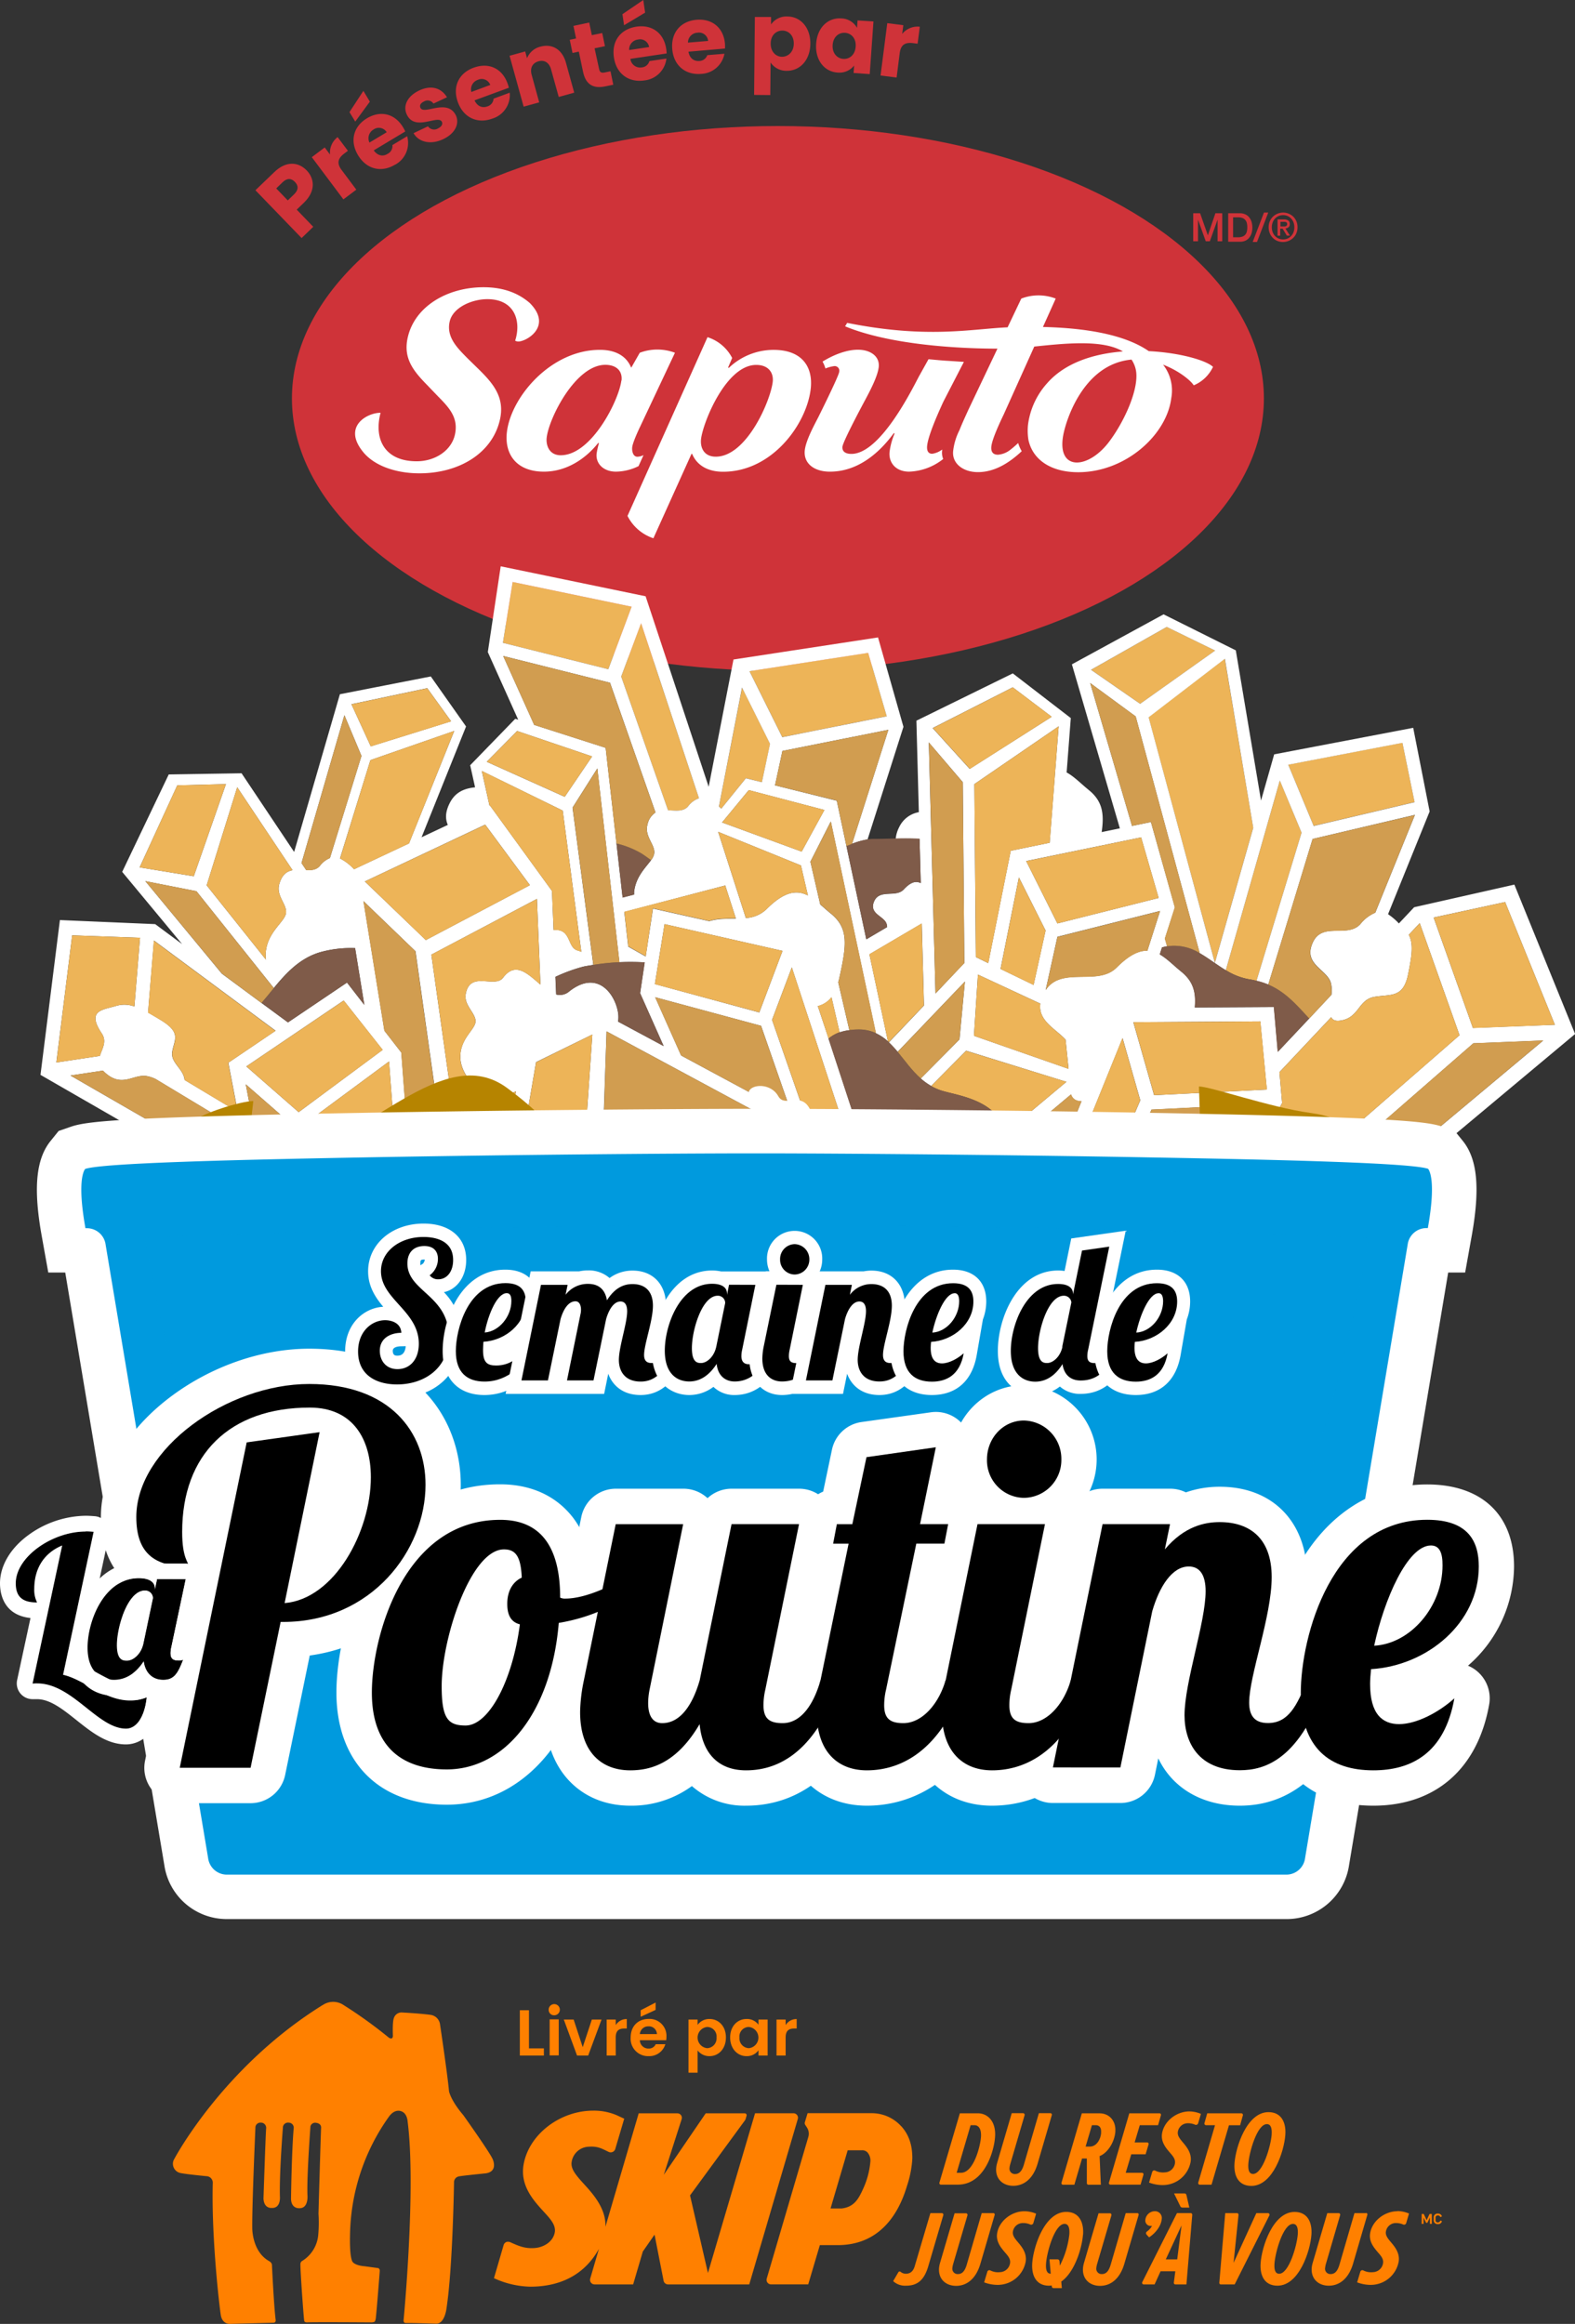 <svg xmlns="http://www.w3.org/2000/svg" xmlns:xlink="http://www.w3.org/1999/xlink" viewBox="0 0 499.48 736.81"><rect x="0" y="0" width="499.48" height="736.81" fill="#333333" stroke="none"/><defs><style>.cls-1{fill:none;}.cls-2{isolation:isolate;}.cls-3{fill:#cf3339;}.cls-4{fill:#fff;}.cls-5{fill:#edb458;}.cls-6{fill:#7f5b49;}.cls-7{fill:#d19d50;}.cls-8{fill:#b68400;}.cls-9{fill:#4197cb;}.cls-10{fill:#009ade;}.cls-11{opacity:0.3;mix-blend-mode:multiply;}.cls-12{clip-path:url(#clip-path);}.cls-13{fill:#ff8000;}</style><clipPath id="clip-path"><rect class="cls-1" x="27.03" y="606.58" width="458.11" height="158.12"/></clipPath></defs><g class="cls-2"><g id="Layer_2" data-name="Layer 2"><g id="logo_fr" data-name="logo fr"><path class="cls-3" d="M378.4,67.61h2.19l2.46,7h0l2.39-7h2.17V76.5h-1.48V69.64h0l-2.46,6.86h-1.29l-2.46-6.86h0V76.5H378.4Z"/><path class="cls-3" d="M389.5,67.61h3.68A4.14,4.14,0,0,1,395,68a3.22,3.22,0,0,1,1.22,1,4.21,4.21,0,0,1,.71,1.42,6.62,6.62,0,0,1,0,3.46,4.07,4.07,0,0,1-.71,1.41,3.22,3.22,0,0,1-1.22,1,4,4,0,0,1-1.77.35H389.5Zm1.55,7.62h1.54a4,4,0,0,0,1.49-.24,2.22,2.22,0,0,0,.9-.67,2.45,2.45,0,0,0,.45-1,6.17,6.17,0,0,0,.12-1.25,6.1,6.1,0,0,0-.12-1.25,2.39,2.39,0,0,0-.45-1,2.24,2.24,0,0,0-.9-.68,4,4,0,0,0-1.49-.24h-1.54Z"/><path class="cls-3" d="M400.84,67.4h1.36l-3.57,9.32h-1.36Z"/><path class="cls-3" d="M411.48,72.06a4.7,4.7,0,0,1-.37,1.9,4.24,4.24,0,0,1-1,1.47,4.6,4.6,0,0,1-1.46.95,4.78,4.78,0,0,1-3.59,0,4.28,4.28,0,0,1-1.44-1,4.33,4.33,0,0,1-.95-1.47,4.91,4.91,0,0,1-.34-1.85,4.75,4.75,0,0,1,.37-1.91,4.43,4.43,0,0,1,1-1.47,4.71,4.71,0,0,1,3.22-1.28,4.46,4.46,0,0,1,1.74.34,4.57,4.57,0,0,1,1.46.94,4.43,4.43,0,0,1,1,1.47A4.75,4.75,0,0,1,411.48,72.06Zm-1,0a4.33,4.33,0,0,0-.27-1.56,3.71,3.71,0,0,0-.76-1.22,3.42,3.42,0,0,0-2.53-1.07,3.48,3.48,0,0,0-1.41.28,3.38,3.38,0,0,0-1.14.79,3.55,3.55,0,0,0-.76,1.22,4.33,4.33,0,0,0-.28,1.56,4.52,4.52,0,0,0,.25,1.49,3.72,3.72,0,0,0,.72,1.22,3.35,3.35,0,0,0,1.13.83,3.58,3.58,0,0,0,1.49.31,3.64,3.64,0,0,0,1.4-.28,3.33,3.33,0,0,0,1.13-.8,3.66,3.66,0,0,0,.76-1.21A4.33,4.33,0,0,0,410.48,72.06ZM406,74.72h-.85V69.57h2a2.33,2.33,0,0,1,1.41.35,1.32,1.32,0,0,1,.47,1.13,1.26,1.26,0,0,1-.39,1,1.74,1.74,0,0,1-1,.39l1.45,2.26h-1l-1.33-2.2H406ZM407,71.8l.45,0a1.06,1.06,0,0,0,.38-.11.67.67,0,0,0,.26-.24.78.78,0,0,0,.1-.44.61.61,0,0,0-.1-.38.71.71,0,0,0-.27-.21,1.06,1.06,0,0,0-.36-.09l-.39,0h-1V71.8Z"/><path class="cls-3" d="M96.38,64.27l-2.28,2.2,5.24,5.44-3.69,3.57L81,60.32l6-5.77c3.72-3.58,7.59-3.28,10.28-.5C99.7,56.56,100.25,60.54,96.38,64.27ZM93.27,61.6c1.47-1.42,1.39-2.75.26-3.92s-2.46-1.3-3.93.12l-2,1.94,3.66,3.8Z"/><path class="cls-3" d="M113,60.13l-4.1,3.08L98.88,49.83l4.1-3.08L104.66,49a6.23,6.23,0,0,1,2.41-5.53l3.26,4.34-1.12.85c-1.95,1.46-2.57,3-.84,5.28Z"/><path class="cls-3" d="M115.24,28.81l2.05,3.42-4.63,6.32-1.83-3Zm10,23.42c-4.21,2.54-8.94,1.53-11.68-3s-1.45-9.17,2.82-11.73,8.82-1.52,11.44,2.85a12.84,12.84,0,0,1,.7,1.33l-10,6c1.28,1.78,3,2,4.37,1.11A2.72,2.72,0,0,0,124.44,46l4.68-2.81A7.81,7.81,0,0,1,125.28,52.23Zm-8.12-7,5.51-3.3a2.9,2.9,0,0,0-4.19-.85A3.17,3.17,0,0,0,117.16,45.18Z"/><path class="cls-3" d="M140.57,44.11c-4,1.91-7.82.94-9.42-1.89l4.58-2.17a2.35,2.35,0,0,0,3.17.67c1.19-.57,1.56-1.4,1.24-2.08C139,36.2,131.57,41.85,129,36.29c-1.22-2.58,0-5.73,3.94-7.6s7.1-.7,8.81,2.15l-4.29,2a2.21,2.21,0,0,0-3-.66c-1.08.51-1.48,1.23-1.13,2,1.14,2.42,8.53-3.16,11.27,2.45C145.76,39.24,144.36,42.32,140.57,44.11Z"/><path class="cls-3" d="M156.15,37.6c-4.61,1.7-9.08-.16-10.92-5.14s.28-9.29,5-11,8.94.14,10.71,4.93a12,12,0,0,1,.44,1.43l-10.89,4c.93,2,2.55,2.48,4.1,1.91a2.73,2.73,0,0,0,1.94-2.45l5.12-1.89A7.82,7.82,0,0,1,156.15,37.6Zm-6.67-8.44,6-2.23a2.89,2.89,0,0,0-3.95-1.61A3.18,3.18,0,0,0,149.48,29.16Z"/><path class="cls-3" d="M174.76,22c-.61-2.2-2.16-3.08-4-2.56s-2.76,2.07-2.16,4.27L171,32.45l-4.94,1.36-4.46-16.13,4.95-1.37.59,2.14a6.14,6.14,0,0,1,4.25-3.66c3.73-1,6.92.83,8.11,5.17l2.6,9.42-4.91,1.36Z"/><path class="cls-3" d="M183.56,16.37l-2,.42-.87-4.18,2-.41-.83-4,5-1.05.83,4,3.29-.68.87,4.17-3.29.68L190,21.91c.2,1,.7,1.3,1.81,1.06l1.8-.37.88,4.26-2.56.53c-3.4.71-6.08-.24-7-4.5Z"/><path class="cls-3" d="M204.33,25.5c-4.87.72-8.85-2-9.64-7.28s2.18-9,7.11-9.76,8.72,2,9.47,7a11.77,11.77,0,0,1,.14,1.49l-11.49,1.71a3.11,3.11,0,0,0,3.62,2.71,2.72,2.72,0,0,0,2.4-2l5.4-.8A7.83,7.83,0,0,1,204.33,25.5ZM204,0l.59,4L197.91,8l-.52-3.5Zm-4.5,15.87,6.35-.95a2.89,2.89,0,0,0-3.54-2.38A3.16,3.16,0,0,0,199.53,15.87Z"/><path class="cls-3" d="M222.33,23.43c-4.91.4-8.7-2.59-9.14-7.89s2.76-8.86,7.72-9.27,8.57,2.54,9,7.62a12.36,12.36,0,0,1,0,1.5l-11.57,1c.36,2.17,1.79,3.07,3.43,2.94a2.73,2.73,0,0,0,2.53-1.84l5.44-.45A7.83,7.83,0,0,1,222.33,23.43Zm-4.16-9.92,6.39-.53a2.89,2.89,0,0,0-3.37-2.61A3.16,3.16,0,0,0,218.17,13.51Z"/><path class="cls-3" d="M249.68,5.23c4.11,0,7.35,3.38,7.3,8.65s-3.36,8.61-7.47,8.57a6,6,0,0,1-5.13-2.63l-.1,10.32-5.13-.05.24-24.71,5.13,0,0,2.37A5.93,5.93,0,0,1,249.68,5.23Zm-1.57,4.46c-1.92,0-3.68,1.43-3.7,4.1S246.11,18,248,18s3.7-1.47,3.73-4.14S250.06,9.71,248.11,9.69Z"/><path class="cls-3" d="M266.79,5.84a5.83,5.83,0,0,1,5,3l.17-2.36L277,6.8l-1.18,16.7-5.12-.36.17-2.36A5.94,5.94,0,0,1,265.55,23c-4.07-.29-7.09-3.87-6.72-9.14S262.69,5.55,266.79,5.84ZM268,10.41c-1.91-.14-3.75,1.18-3.94,3.84s1.45,4.28,3.36,4.42,3.75-1.21,3.94-3.88S269.92,10.54,268,10.41Z"/><path class="cls-3" d="M284.34,24.59l-5.09-.65,2.13-16.6,5.09.65-.36,2.77a6.24,6.24,0,0,1,5.59-2.28L291,13.86l-1.4-.18c-2.41-.3-3.92.35-4.28,3.21Z"/><ellipse class="cls-3" cx="246.7" cy="126.32" rx="154.12" ry="86.36"/><path class="cls-4" d="M120.69,130.88c-2.15,8.15,1.11,15.37,11.47,15.37,5.81,0,10.89-3.36,12.07-8.28,1.29-5.46-1.75-8.68-5.33-12.31l-3.38-3.52c-4.42-4.51-7.79-8.58-6.17-15.33,2.29-9.69,12.51-15.74,24-15.74,6.11,0,10.89,1.73,14.66,5,7.65,7.71-1.83,12.64-3.93,12.18a2.08,2.08,0,0,1-.71-.23c2-6.25-.15-13.17-8.82-13.17-4.87,0-10.86,2.6-11.92,7-1.2,5,2.41,8.48,5.66,11.78l3.07,3c4.9,4.77,8.89,9.25,7.14,16.61C156,143.84,145.45,150.07,133,150.07c-6.87,0-13.68-2.06-17.49-6.35C108.17,135.22,116.58,130.81,120.69,130.88Z"/><path class="cls-4" d="M207.21,170.66l12.08-26.75h.21c1.49,3.58,4.9,5.66,9.82,5.66,15.56,0,26.41-15.06,27.76-26.12a15.91,15.91,0,0,0,.08-3.23c-.47-5.36-4.1-9.29-11.83-9.29a20.53,20.53,0,0,0-14.22,5.73l-.2-.16,1.28-3a13.35,13.35,0,0,0-7.82-6.6L199,163.57A14.2,14.2,0,0,0,207.21,170.66Zm37.84-49.55c-.78,6.26-8.39,23.68-18.05,23.68-3.85,0-5-3-4.67-5.66.67-5.31,7.93-23.43,17.48-23.43C243.76,115.7,245.39,118.23,245.05,121.11Z"/><path class="cls-4" d="M204.05,144.3a4.47,4.47,0,0,1-1.9.51c-1.5,0-1.79-2-1.65-3.06.16-1.39,1.77-4.95,2.49-6.44l11.06-23.47a15.88,15.88,0,0,0-11.16,0l-2.71,4.75c-1.49-3.67-4.9-5.67-9.94-5.67-15.45,0-28.11,14.81-29.48,26-.83,6.8,2.74,12.62,11.75,12.62,7.31,0,13.4-4.27,17.22-9.14l.2.16a25.63,25.63,0,0,0-.71,3.16c-.41,3.19,2.08,5.82,6.14,5.82a16.67,16.67,0,0,0,7.14-1.75l1.57-3.47Zm-7-23.63c-.78,6.25-9.47,23.67-19.22,23.67-3.65,0-4.77-3.14-4.45-5.67.75-6.17,9.15-23,18.6-23C195.77,115.7,197.44,117.88,197.1,120.67Z"/><path class="cls-4" d="M299.17,127.35l6.51-12.61s-3.64-.25-5.81-.38c-1.58-.1-5.41-.47-5.41-.47l-3.13,5.62c-2.93,5.66-12.54,24.4-21.32,24.4-1.84,0-3-.72-2.84-2.29.23-1.91,7.35-15.09,7.35-15.09,1.53-2.87,3.79-7.21,4.14-10.07.43-3.42-2.54-5.58-6.6-5.58-3.54,0-7.67,1.57-11.21,3.77a9.13,9.13,0,0,1,.91,2.18,11.61,11.61,0,0,1,2.78-.75,1.47,1.47,0,0,1,1.59,1.84c-.16,1.4-6.6,14.31-6.6,14.31-1.55,3-3.92,7.4-4.3,10.46-.5,4.26,3,6.88,8,6.85,8.57,0,15.4-5.6,20.26-12.26l.2.19a22.15,22.15,0,0,0-1.57,5.72c-.39,3.32,1.8,6.35,6.2,6.35a18.35,18.35,0,0,0,10.78-4v-.05a5.3,5.3,0,0,1-.32-2.61c0-.12,0-.23,0-.35a6.78,6.78,0,0,1-3.14,1.34c-1.7,0-1.73-1.68-1.6-2.71C294.46,137.79,297.57,130.83,299.17,127.35Z"/><path class="cls-4" d="M364.31,111.33c-5.77-4-15.87-7.24-33.56-7.66l4.05-9a15.17,15.17,0,0,0-10.92,0l-4.34,9.11c-11.71.53-25.58,3.66-50.87-1.41l-.67,1.09c14.09,5.83,35.63,7.08,48.32,7.08l-9.21,19.36c-.81,1.81-1.91,4.13-2.83,6.47a19.42,19.42,0,0,0-2,6.56c-.46,3.9,3,6.76,7.86,6.76,5.57,0,10.26-3.26,13.84-6.59l0-.12a11.16,11.16,0,0,1-1.09-2.52,30.64,30.64,0,0,1-2.45,2.12,7.21,7.21,0,0,1-3.95,1.59c-2,0-2.25-1.44-2.09-2.73.31-2.43,2.76-7.65,3.92-10.06L328,109.88c9.67-1,21.73-2.31,28.1,1.55-9.19.71-18.39,3.55-24.13,10.2A24.27,24.27,0,0,0,326,134.78a18.84,18.84,0,0,0,.11,4.49c1.22,6.26,6.9,10.45,15.82,10.45,15,0,28.09-11.82,29.52-23.53a13.24,13.24,0,0,0-2.61-10.58c5,1.92,8.76,5,9.73,6.56a11.75,11.75,0,0,0,6.11-5.85C382.59,114.27,374.14,111.81,364.31,111.33Zm-12.23,28.26c-7.08,9.87-18.35,10.11-14.34-3.94.61-2.22,5.75-20.25,21.1-21.64a9.12,9.12,0,0,1,1.38,3.3C361.32,122.83,357,132.87,352.08,139.59Z"/><polygon class="cls-1" points="205.86 408.82 206.67 409.42 206.88 409.2 205.86 408.82"/><polygon class="cls-5" points="281.21 227.09 275.32 206.98 237.68 212.78 248.08 233.7 281.21 227.09"/><path class="cls-5" d="M228.74,256.39l7.81-9.65,5.06,1.25,2.62-12.14L235.35,218,228,255.69Z"/><polygon class="cls-5" points="209.94 394.72 210.34 392.84 209.7 392.59 209.94 394.72"/><polygon class="cls-5" points="207.76 404.81 208.28 402.42 202.86 402.99 207.76 404.81"/><polygon class="cls-5" points="200.31 192.36 162.58 184.52 159.49 203.81 192.91 212.18 200.31 192.36"/><path class="cls-5" d="M211.86,256.89c2.41.1,4.87.55,6.38-1.26a7.21,7.21,0,0,1,3.43-2.53L203.3,197.59,197,214.5Z"/><polygon class="cls-5" points="385.36 206.26 370.01 198.77 346.02 212.36 361.58 223.15 385.36 206.26"/><polygon class="cls-5" points="385.27 305.23 397.44 262.41 388.4 208.83 364.23 227.39 385.27 305.23"/><polygon class="cls-5" points="448.61 254.3 444.75 235.48 408.54 242.43 416.6 261.84 448.61 254.3"/><path class="cls-5" d="M398.46,311,412.76,264l-6.88-16.56-17.13,60.16a20.64,20.64,0,0,0,7.75,2.95C397.19,310.67,397.82,310.81,398.46,311Z"/><path class="cls-4" d="M381,436l5.59-13.8,112.92-94.36-19.26-47.37-31.78,7.17-4.84,5.14a19.43,19.43,0,0,0-3.44-2.93l13.19-32.57-5.21-26.52-44.09,8.41-4.17,14.65-8-47.62L369,194.78l-29.07,15.85,15.21,52-5.77,1.19c.87-6,.19-9.88-4.11-13.36-2.41-1.94-4.58-4.24-7-5.55l1.32-17.24L321.19,213.5l-30.57,15,.77,29a8.53,8.53,0,0,0-6.26,4.8,10,10,0,0,0-1.07,3.63c2.52-.06,5.09-.06,7.56.06L292,280c-1.43-.67-3-.55-5.38,2-2.47,2.7-7.61-.19-9.38,3.73s2.8,4.6,3.85,7a3.78,3.78,0,0,1,.24,1.22l-6.6,3.88-6.29-29.53-3.07-14.43L245.78,249l2.35-10.91,33.59-6.7-11.51,36.15a25.14,25.14,0,0,1,4.92-1.39l11.38-35.71-8.06-28.34-45.84,7-7.87,40.35-20-60.4-45.95-9.5-4.09,27.2,9.64,21.44-.93-.3-14.3,14.73,1.55,7c-3.31.35-6.27,1.43-8.08,5.08-1.42,2.86-1.36,5-.56,6.84l-8.33,3.92,14.11-35.13-11.18-15.86-28.83,5.64-14.51,50L76.61,245.17l-23.1.37L38.75,276.43l19,22.9L49.22,293,19,291.71l-6.16,49.08,51.46,29.63-2.07,7.13,18.68,4.29,27.89,146.91,33-2.67-6.46-85.7,8.7,53.67,39.83,2.37-1.88-46,14.48,16.68,37.73-31.66,13.8,34.3,24.75,1.66L283.63,496l-7.76,19.22,31.48,17.47,43.93-81,21.94-18.33Zm-2-5.31-1.8-.61,3.1-2.59ZM477.32,286l15.78,38.91-26,1-12.45-35Zm-27.08,6.68,12.62,35.54-84.59,73.7,28.33-52.22-.85-9.77,16.4-17.42c.43.85,1.28,1.31,2.88,1.08,6.08-.85,5.61-6.7,10.93-7.55s9.1.39,10.62-7.25c1.17-5.87,1.71-9.51.19-12.42ZM366,347.23l-6.59-23.14,40.27-.25,2.07,21.61Zm-7.15,69.4-7.68,12-160-66.51L192.36,327Zm-48.44,70.92-7.68,2.37-24.51-70.48,11.3,4.42Zm-8.19-37.67-.36-1.11L306,430.29l3.63,1.42Zm-2.87-8.76-5-15.38,7.76,3Zm5,15.38,9.37-23.15,10,3.93-14.54,34ZM168.14,371.4l19.94-5.78,160.67,66.8-5,7.84Zm13.07,61.16-.47-11.3,9.31,5.61-6.64,7Zm-.69-16.65L179.66,395l23.93,17.68-10.38,10.89Zm12.87-29.71-9.43,4L179.3,386l-.16-3.75,1.93-.86Zm12.88,5.05.85,7.52-6.62.71-1.42-10.82.28-.12Zm-9,8.57-3.16.33-8.1-6,10-4.2Zm12.65-5.1-.24-2.13.64.25Zm-1.66,7.7-.52,2.39-4.9-1.82Zm-2.42,6.4,1,.38-.21.22Zm8.52-14.39,3.89,1.52.37.91-6.18,6.49Zm-26.21-88.51-6.58-49.86,7.86-12.42,7,61.43a78.92,78.92,0,0,1,8,.05L203,314.89l7.47,16.77L196,323.91a9.74,9.74,0,0,0,.06-2.34c-.62-5.72-6.24-14.61-15.6-7.2a4.46,4.46,0,0,1-4.1.92l-.23-5.58a51.74,51.74,0,0,1,8.86-3.24C186.06,306.24,187.12,306.1,188.17,305.92ZM254,274.39l2.21,9.52c-3.4-1.74-7.34-1.5-13.21,4.43a10.24,10.24,0,0,1-6.47,2.72l-8.78-27.32Zm15.76,89.2-13.45-7.24-11.47-33,6.27-16.63ZM216,334.64l-8.22-18.46,33.58,9.06,9.87,28.36ZM210.75,293l37.41,8.48L240.8,321,207.68,312ZM230,280.75l3.37,10.49c-2.92.05-5.88,0-8.42.83l-17.87-4-2.31,15.19-5.54-3.13-1.25-11Zm-60,56L187.85,328l-2.31,33.53-20.93,6.68Zm138.87-8.35L310.13,309l19.79,9.2c-.76,5.45,4.79,7.94,8,11.41l.95,9.27Zm14.25-50.23,8.46,16.85-3.8,17.25-10.48-5.07Zm40.75,23.24c-2.65-.07-5.76,1.31-9.76,5.35-6,6-17.44-.54-22.49,7.12l3.72-16.87,32.56-8.19ZM339.64,347c.43,1.3,1.41,2.13,3.32,2.18l-17.87,44.22-9.82-5.28,5.6-25.38ZM329.1,395.52,356,329.12l5.62,19.74L339.31,401Zm115.65-160,3.86,18.82-32,7.54-8.06-19.42Zm-47.31,26.93-12.17,42.82-21-77.84,24.17-18.56ZM370,198.77l15.35,7.49-23.78,16.89L346,212.36Zm-24.27,17.79,14.43,10.59,20.3,75.06c2.79,1.59,5.4,3.68,8.28,5.41l17.13-60.16L412.76,264,398.46,311a21.28,21.28,0,0,1,3.74,1.2L416.27,266l32.45-7.64-12.57,31a12,12,0,0,0-4.71,3.6c-4.1,4.57-12.1-.86-15.14,5.92s4.18,8.28,5.7,12.52a9.65,9.65,0,0,1,.24,4l-7,7.48-10,10.62L404,319.29l-25.07.14c.43-4.92-.53-8.31-4.34-11.39-2.33-1.87-4.43-4.09-6.77-5.42l.71-2.23c.55-.14,1.09-.28,1.61-.36l-.71-2.45,3.17-9.89L365,260.63l-6,1.23Zm16.15,48.94,5.56,19.2-32.11,8.08L325.43,273Zm-29,1.7-12.35,2.54-7.13,35.62-3.94-1.92L309,248.61l26.73-18.32Zm-11.7-49.28,12.34,9.34-26,16.53-11.75-12.95Zm-26.63,17.47L305.33,248l.49,57.32L296.67,315Zm-16.79,92.2a14.87,14.87,0,0,1,3.84,2.58l-5.88-27.6,16.6-9.76.7,26-11.13,11.68a33.9,33.9,0,0,1,2.78,3L306,311.21l-1.72,18.35L292,341.93a19.49,19.49,0,0,0,3.31,2.38l11.08-11.18L338.19,343l-19.13,16a19.34,19.34,0,0,1,.75,6.68c-.11,2.08-1.94,3.72-4.9,5l-3.39,15.35-9-4.87.74-3.67,5.89-4.95c-2.37.56-5,1-7.88,1.4l-4.75,4-5.6-3-16-8.61-12.13-37L259.36,319a7.88,7.88,0,0,0,4.33-2.83l2.58,11.18a15.16,15.16,0,0,1,3.09-.71l-3.53-15.2c.11-.4.23-.79.32-1.23,2.33-10.55,3.09-15.9-2.72-20.59-1.14-.92-2.23-1.92-3.31-2.86L257,273.21l6.47-12.76Zm-16.32-70.78L254.23,270,229,260.76l8.46-10.25ZM275.32,207l5.89,20.11-33.13,6.61-10.4-20.92Zm-40,11,8.88,17.84L241.61,248l-5.06-1.25-7.81,9.65-.75-.7ZM221.67,253.1a7.21,7.21,0,0,0-3.43,2.53c-1.51,1.81-4,1.36-6.38,1.26L197,214.5l6.31-16.91Zm-59.09-68.58,37.73,7.84-7.4,19.82-33.42-8.37Zm-3,23.47,33.88,8.48,14.42,41.13a6,6,0,0,0-2.53,3.79c-1.08,3.75,2.47,6.38,2.13,9.18a4.81,4.81,0,0,1-1,2.13c-1.68,2.35-4.91,5.28-5.39,10.19,0,.25,0,.49,0,.74l-3.64.94-1.94-17.13-3.44-30.34-22.66-7.27ZM164,231.77l23.77,8.06-8.68,12.8-24.74-11.11Zm-11.2,12.68L178.45,257l5.9,44.78a7.06,7.06,0,0,0-1.16-.43c-3.44-.95-1.88-7-7.63-6.49l-.51-12.39-19.69-27.12-.13.06Zm1.07,17,14.18,19.19-33,17.41L115.7,279.47Zm-24.16,5.95-17.43,8.19a15.66,15.66,0,0,0-4.46-3.42L117.47,241l26.58-9.25Zm5.78-49.21,7.57,10.5-25.48,7.94-6.13-13.36Zm-26.27,8.57,5.41,12.9-10,32.38a7.75,7.75,0,0,0-3.17,2.46c-1.08,1.3-2.66,1.43-4.35,1.36l-1.49-2.23ZM92.78,275.9c-1.78.32-3.34,1.37-4.21,4.39-1.08,3.76,2.47,6.39,2.13,9.18s-5.77,5.84-6.41,12.33a10.73,10.73,0,0,0,.06,2.47L65.54,280.7l9.69-31.1ZM56.22,249l15.43-.39-10.2,29.21L44.28,275ZM46.09,279.37l16.21,3.19,24.52,30.7c4-4.86,8.42-9.67,15.13-11.48a36.13,36.13,0,0,1,10.67-1.17l2.92,18-5.49-7.08L91.32,324.16,82.93,318l-12.59-9.31Zm48.62,73.24-16.59-14.5L109,317.22l12.35,15.64Zm-7.3-25.82-15,10.15,3,15.58L58.53,342.4c-.29-3.52-4.55-5.45-3.91-9,.71-3.94,2.91-6-3.66-10-1.5-.91-2.81-1.69-4-2.36l1.86-22.85ZM22.89,296.55l21.51.76-1.78,21.8a9.13,9.13,0,0,0-5.79-.19c-4.17,1.28-9.52,1.32-4.57,8.73,1.75,2.61.1,4.83-.59,7.13l-13.8,2.08ZM22.36,341l10.31-1.55a7.94,7.94,0,0,0,.77.76c5.36,4.68,8.74.35,13,.95a10.61,10.61,0,0,1,3,1l27,16.28,2.93,15.44ZM66.27,374.7l.78-2.69,5.68,3.27-.26.85Zm45.81,149.4L77.94,343.79l14.15,12.36,28.38,167.27Zm12.49-1L96.32,356.55l27.05-20,14,185.51Zm23.6-33.63L131,383l-3.72-49.28-5.36-6.91-6.64-41.09,16.49,15.88,26.59,188.51Zm30.57,1.83-15.48-.92L136.79,302.68,170.28,285l1.11,27.16c-4-3.37-7.88-7.44-11.84-2.19-2.65,3.52-10.51-2.39-11.86,5.21-.62,3.5,3.13,6,3.12,8.62s-4.94,5.38-4.82,11.44,6.49,12.19,12.08,12.13a10.94,10.94,0,0,0,5.56-1.4l-5,26.6,15.5,6.07,2.55,62.25-1.56,1.64,1.71,2Zm2-48.83,42.5-44.56,9.56,3.75-46.63,47.06Zm16.36,18.84-8.28-9.53,48.07-48.52,6.57,2.57,5.38,12.08Zm56.06,4.85-14-34.92,11.33-9.5,16.69,45.37Zm-4.6-58.33,24.86,9.74L299,491.07l-11.73,3.61Zm33,105.12L287,499.53l11.77-3.62L289.6,517.4Zm24.16,13.42-12.23-6.8,10.83-25.36,11.29-3.47-4.25-13L328,438.91l17.49,6.84L365.22,415l-22-11.83,21.95-51.36,36.24-1.8Zm51.75-86.14L371.74,414l95.5-83.21,22.17-.89Z"/><polygon class="cls-5" points="493.1 324.92 477.32 286 454.67 290.92 467.12 325.96 493.1 324.92"/><path class="cls-5" d="M446.58,308.8c-1.52,7.64-5.3,6.4-10.62,7.25s-4.85,6.7-10.93,7.55c-1.6.23-2.45-.23-2.88-1.08l-16.4,17.42.85,9.77-28.33,52.22,84.59-73.7-12.62-35.54-3.47,3.69C448.29,299.29,447.75,302.93,446.58,308.8Z"/><polygon class="cls-5" points="143.07 228.72 135.5 218.22 111.46 223.3 117.59 236.66 143.07 228.72"/><path class="cls-5" d="M107.83,272.2a15.66,15.66,0,0,1,4.46,3.42l17.43-8.19,14.33-35.7L117.47,241Z"/><polygon class="cls-5" points="71.65 248.6 56.22 248.99 44.28 275.02 61.45 277.81 71.65 248.6"/><path class="cls-5" d="M84.35,304.27a10.73,10.73,0,0,1-.06-2.47c.64-6.49,6.08-9.53,6.41-12.33s-3.21-5.42-2.13-9.18c.87-3,2.43-4.07,4.21-4.39L75.23,249.6l-9.69,31.1Z"/><path class="cls-5" d="M198,289.06l1.25,11,5.54,3.13L207.05,288l17.87,4c2.54-.85,5.5-.78,8.42-.83L230,280.75Z"/><polygon class="cls-5" points="179.1 252.63 187.78 239.83 164.01 231.77 154.36 241.52 179.1 252.63"/><polygon class="cls-5" points="194.13 400.15 197.29 399.82 195.99 389.97 186.03 394.17 194.13 400.15"/><path class="cls-5" d="M155.36,255.38l19.69,27.12.51,12.39c5.75-.47,4.19,5.54,7.63,6.49a7.06,7.06,0,0,1,1.16.43L178.45,257l-25.64-12.58,2.42,11Z"/><path class="cls-5" d="M293,318.78l-.7-26-16.6,9.76,5.88,27.6c.1.09.19.19.29.29Z"/><polygon class="cls-5" points="333.54 227.26 321.2 217.92 295.83 230.84 307.58 243.79 333.54 227.26"/><polygon class="cls-5" points="309.48 303.44 313.42 305.36 320.55 269.74 332.9 267.2 335.73 230.29 309 248.61 309.48 303.44"/><polygon class="cls-5" points="237.46 250.5 228.99 260.76 254.23 270.02 261.46 256.81 237.46 250.5"/><path class="cls-5" d="M227.76,263.74l8.78,27.32a10.24,10.24,0,0,0,6.47-2.72c5.87-5.93,9.81-6.17,13.21-4.43L254,274.39Z"/><path class="cls-5" d="M263.69,316.13a7.88,7.88,0,0,1-4.33,2.83l3.4,10.35a11,11,0,0,1,3.51-2Z"/><path class="cls-5" d="M32.26,327.65c-4.95-7.41.4-7.45,4.57-8.73a9.13,9.13,0,0,1,5.79.19l1.78-21.8-21.51-.76-5,40.31,13.8-2.08C32.36,332.48,34,330.26,32.26,327.65Z"/><polygon class="cls-5" points="179.66 394.98 180.52 415.91 193.21 423.55 203.59 412.66 179.66 394.98"/><path class="cls-5" d="M51,323.45c6.57,4,4.37,6.05,3.66,10-.64,3.51,3.62,5.44,3.91,9l16.8,10.12-3-15.58,15-10.15L48.79,298.24l-1.86,22.85C48.15,321.76,49.46,322.54,51,323.45Z"/><polygon class="cls-5" points="115.7 279.47 135.03 298.08 168.06 280.67 153.88 261.48 115.7 279.47"/><path class="cls-5" d="M176.67,440.91l-2.55-62.25-15.5-6.07,5-26.6a10.94,10.94,0,0,1-5.56,1.4c-5.59.06-12-6.06-12.08-12.13s4.81-8.83,4.82-11.44-3.74-5.12-3.12-8.62c1.35-7.6,9.21-1.69,11.86-5.21,4-5.25,7.86-1.18,11.84,2.19L170.28,285l-33.49,17.66,26.47,187.69,15.48.92-1.92-46.77-1.71-2Z"/><polygon class="cls-5" points="109.03 317.22 78.12 338.11 94.71 352.61 121.39 332.86 109.03 317.22"/><polygon class="cls-5" points="123.37 336.54 96.32 356.55 124.57 523.09 137.38 522.05 123.37 336.54"/><polygon class="cls-5" points="325.43 273.02 335.34 292.78 367.45 284.7 361.89 265.5 325.43 273.02"/><polygon class="cls-5" points="299.38 441.12 302.1 428.78 294.34 425.74 299.38 441.12"/><polygon class="cls-5" points="317.31 307.24 327.79 312.31 331.59 295.06 323.13 278.21 317.31 307.24"/><path class="cls-5" d="M309.1,372.57l-5.89,4.95-.74,3.67,9,4.87,3.39-15.35A33.16,33.16,0,0,1,309.1,372.57Z"/><path class="cls-5" d="M338.87,338.9l-.95-9.27c-3.21-3.47-8.76-6-8-11.41L310.13,309l-1.25,19.42Z"/><polygon class="cls-5" points="248.86 417.9 243.48 405.82 236.91 403.25 188.84 451.77 197.12 461.3 248.86 417.9"/><path class="cls-5" d="M290.87,375l5.6,3,4.75-4C298,374.4,294.45,374.71,290.87,375Z"/><path class="cls-5" d="M298.46,345.75c5.05,1.63,17.44,2.74,20.6,13.25l19.13-16-31.82-9.83-11.08,11.18A17.29,17.29,0,0,0,298.46,345.75Z"/><path class="cls-6" d="M195.5,267.44l1.94,17.13,3.64-.94c0-.25,0-.49,0-.74.48-4.91,3.71-7.84,5.39-10.19-.94-.68-1.89-1.35-2.84-2A28.16,28.16,0,0,0,195.5,267.44Z"/><path class="cls-6" d="M370.09,300c-.52.08-1.06.22-1.61.36l-.71,2.23c2.34,1.33,4.44,3.55,6.77,5.42,3.81,3.08,4.77,6.47,4.34,11.39l25.07-.14,1.24,14.26,10-10.62c-4-4.27-7.49-8.45-13-10.77a21.28,21.28,0,0,0-3.74-1.2c-.64-.15-1.27-.29-2-.39a20.64,20.64,0,0,1-7.75-2.95c-2.88-1.73-5.49-3.82-8.28-5.41A15.25,15.25,0,0,0,370.09,300Z"/><path class="cls-6" d="M268.44,268.26l6.29,29.53,6.6-3.88a3.78,3.78,0,0,0-.24-1.22c-1-2.37-5.61-3-3.85-7s6.91-1,9.38-3.73c2.34-2.54,3.95-2.66,5.38-2l-.38-14.06c-2.47-.12-5-.12-7.56-.06s-5,.14-7.24.14a11.54,11.54,0,0,0-1.69.14,25.14,25.14,0,0,0-4.92,1.39C269.63,267.77,269,268,268.44,268.26Z"/><path class="cls-6" d="M176.17,309.71l.23,5.58a4.46,4.46,0,0,0,4.1-.92c9.36-7.41,15,1.48,15.6,7.2a9.74,9.74,0,0,1-.06,2.34l14.4,7.75L203,314.89l1.48-9.77a78.92,78.92,0,0,0-8-.05,69.55,69.55,0,0,0-8.28.85c-1,.18-2.11.32-3.14.55A51.74,51.74,0,0,0,176.17,309.71Z"/><path class="cls-6" d="M91.32,324.16l18.73-12.63,5.49,7.08-2.92-18A36.13,36.13,0,0,0,102,301.78c-6.71,1.81-11.13,6.62-15.13,11.48-1.32,1.6-2.59,3.2-3.89,4.7Z"/><path class="cls-6" d="M272.32,326.4a21.88,21.88,0,0,0-3,.2,15.16,15.16,0,0,0-3.09.71,11,11,0,0,0-3.51,2l12.13,37,16,8.61c3.58-.24,7.09-.55,10.35-1,2.85-.38,5.51-.84,7.88-1.4a33.16,33.16,0,0,0,5.81-1.86c3-1.31,4.79-2.95,4.9-5a19.34,19.34,0,0,0-.75-6.68c-3.16-10.51-15.55-11.62-20.6-13.25a17.29,17.29,0,0,1-3.17-1.44,19.49,19.49,0,0,1-3.31-2.38c-2.83-2.52-5-5.63-7.29-8.43a33.9,33.9,0,0,0-2.78-3c-.1-.1-.19-.2-.29-.29a14.87,14.87,0,0,0-3.84-2.58A12.73,12.73,0,0,0,272.32,326.4Z"/><polygon class="cls-5" points="399.71 323.84 359.44 324.09 366.03 347.23 401.78 345.45 399.71 323.84"/><polygon class="cls-5" points="355.97 329.12 329.1 395.52 339.31 401.01 361.59 348.86 355.97 329.12"/><polygon class="cls-5" points="287 499.53 281.58 512.94 289.6 517.4 298.77 495.91 287 499.53"/><polygon class="cls-5" points="323.82 437.28 313.79 433.35 304.42 456.5 309.28 471.32 323.82 437.28"/><polygon class="cls-5" points="207.68 312.04 240.8 320.97 248.16 301.48 210.75 293 207.68 312.04"/><polygon class="cls-5" points="251.12 306.72 244.85 323.35 256.32 356.35 269.77 363.59 251.12 306.72"/><polygon class="cls-5" points="289.55 423.86 278.25 419.44 302.76 489.92 310.44 487.55 289.55 423.86"/><polygon class="cls-5" points="164.61 368.22 185.53 361.54 187.85 328 170.01 336.79 164.61 368.22"/><path class="cls-7" d="M281.72,231.4l-33.59,6.7L245.78,249l19.59,4.82,3.07,14.43c.6-.25,1.19-.49,1.77-.71Z"/><polygon class="cls-7" points="218.27 395.95 214.38 394.43 212.46 403.35 218.64 396.86 218.27 395.95"/><path class="cls-7" d="M195.5,267.44a28.16,28.16,0,0,1,8.12,3.27c.95.64,1.9,1.31,2.84,2a4.81,4.81,0,0,0,1-2.13c.34-2.8-3.21-5.43-2.13-9.18a6,6,0,0,1,2.53-3.79l-14.42-41.13L159.58,208l9.82,21.84,22.66,7.27Z"/><path class="cls-7" d="M372.55,287.69l-3.17,9.89.71,2.45a15.25,15.25,0,0,1,10.38,2.18l-20.3-75.06-14.43-10.59L359,261.86l6-1.23Z"/><polygon class="cls-7" points="378.93 430.68 380.23 427.48 377.13 430.07 378.93 430.68"/><path class="cls-7" d="M415.2,322.93l7-7.48a9.65,9.65,0,0,0-.24-4c-1.52-4.24-8.74-5.72-5.7-12.52s11-1.35,15.14-5.92a12,12,0,0,1,4.71-3.6l12.57-31L416.27,266,402.2,312.16C407.71,314.48,411.22,318.66,415.2,322.93Z"/><polygon class="cls-7" points="489.41 329.87 467.24 330.76 371.74 413.97 357.5 440.22 489.41 329.87"/><path class="cls-7" d="M101.46,274.53a7.75,7.75,0,0,1,3.17-2.46l10-32.38-5.41-12.9L95.62,273.66l1.49,2.23C98.8,276,100.38,275.83,101.46,274.53Z"/><polygon class="cls-7" points="67.05 372.01 66.27 374.7 72.47 376.13 72.73 375.28 67.05 372.01"/><path class="cls-7" d="M82.93,318c1.3-1.5,2.57-3.1,3.89-4.7L62.3,282.56l-16.21-3.19,24.25,29.28Z"/><polygon class="cls-7" points="239.17 431.24 253.18 466.15 267.19 467.1 250.5 421.73 239.17 431.24"/><polygon class="cls-7" points="200.5 399.48 207.12 398.77 206.27 391.25 199.36 388.54 199.08 388.66 200.5 399.48"/><path class="cls-7" d="M196.45,305.07l-7-61.43-7.86,12.42,6.58,49.86A69.55,69.55,0,0,1,196.45,305.07Z"/><polygon class="cls-7" points="179.14 382.24 179.3 385.99 183.96 390.19 193.39 386.2 181.07 381.38 179.14 382.24"/><polygon class="cls-7" points="296.67 314.97 305.82 305.36 305.33 248.04 294.57 235.39 296.67 314.97"/><path class="cls-7" d="M260.12,286.72c1.08.94,2.17,1.94,3.31,2.86,5.81,4.69,5.05,10,2.72,20.59-.09.44-.21.83-.32,1.23l3.53,15.2a21.88,21.88,0,0,1,3-.2,12.73,12.73,0,0,1,5.46,1.19l-14.32-67.14L257,273.21Z"/><polygon class="cls-7" points="180.74 421.26 181.21 432.56 183.41 433.83 190.05 426.87 180.74 421.26"/><path class="cls-7" d="M79.38,373.87l-2.93-15.44-27-16.28a10.61,10.61,0,0,0-3-1c-4.3-.6-7.68,3.73-13-.95a7.94,7.94,0,0,1-.77-.76L22.36,341Z"/><polygon class="cls-7" points="131.72 301.56 115.23 285.68 121.87 326.77 127.23 333.68 130.95 382.96 148.17 489.46 158.31 490.07 131.72 301.56"/><polygon class="cls-7" points="92.09 356.15 77.94 343.79 112.08 524.1 120.47 523.42 92.09 356.15"/><polygon class="cls-7" points="301.89 448.77 302.25 449.88 309.59 431.71 305.96 430.29 301.89 448.77"/><path class="cls-7" d="M335.35,297.05l-3.72,16.87c5.05-7.66,16.5-1.08,22.49-7.12,4-4,7.11-5.42,9.76-5.35l4-12.59Z"/><path class="cls-7" d="M320.87,362.7l-5.6,25.38,9.82,5.28L343,349.14c-1.91-.05-2.89-.88-3.32-2.18Z"/><path class="cls-7" d="M292,341.93l12.25-12.37L306,311.21,284.69,333.5C287,336.3,289.15,339.41,292,341.93Z"/><polygon class="cls-7" points="232.82 401.65 223.26 397.9 180.76 442.46 186.19 448.71 232.82 401.65"/><polygon class="cls-7" points="401.43 349.97 365.19 351.77 343.24 403.13 365.22 414.96 345.45 445.75 327.96 438.9 311.38 477.73 315.63 490.73 304.34 494.2 293.51 519.56 305.74 526.36 401.43 349.97"/><polygon class="cls-7" points="241.34 325.24 207.76 316.18 215.98 334.64 251.21 353.6 241.34 325.24"/><polygon class="cls-7" points="299.01 491.07 273.44 417.56 248.58 407.82 287.28 494.68 299.01 491.07"/><polygon class="cls-7" points="343.71 440.26 348.75 432.42 188.08 365.62 168.14 371.4 343.71 440.26"/><polygon class="cls-7" points="192.36 327.01 191.24 362.08 351.2 428.59 358.88 416.63 192.36 327.01"/><path class="cls-8" d="M380.22,344.47c3.65,0,22.49,6.61,35.23,8.37,6,.84,10.61,2.21,18.25,9.26C437.82,365.91,381,368,381,368Z"/><path class="cls-8" d="M80.33,349.1c-4,0-16.62,4-18.88,6.39s-6.37,7.06-6.94,9.41,23.77,2.34,23.77,2.34Z"/><path class="cls-8" d="M92.86,365.19c23.34-2.64,47.54-35.26,67.91-20.28,31.18,22.94,11.89,28.21,11.89,28.21l-79.8-7.93"/><path class="cls-4" d="M238.92,349.12c2.39,2.06-6.45,5.47-2.94,7.3s5-.61,7.32-.31,3.81,4.86,8.2,3,7.72-3,5.27-7.6c-2.92-5.47-7.88-.23-9.95-3.95C243.6,341.82,233.65,344.56,238.92,349.12Z"/><path class="cls-9" d="M366.84,367c-45.73-.84-98.22-1.31-126.43-1.32h-.88c-28.25,0-80.75.48-126.43,1.32-39.62.74-80.69,1.75-86.09,3.62-.46.57-2.55,4.08.09,18.79h.52a6,6,0,0,1,5.88,5.24L66,589.11a6,6,0,0,0,5.87,5.25H408a6,6,0,0,0,5.88-5.25l32.53-194.5a6,6,0,0,1,5.87-5.24h.53c2.64-14.71.54-18.23.09-18.79C447.53,368.71,406.47,367.7,366.84,367Z"/><path class="cls-4" d="M408,608.45H71.9a20,20,0,0,1-19.79-17.12L20.69,403.46H15.31l-2.08-11.6c-2.71-15.08-1.84-24.38,2.83-30.14l2.53-3.14,3.81-1.32c4.83-1.67,14.15-3,90.44-4.39,46-.85,98.57-1.31,126.68-1.32h.89c28.07,0,80.6.47,126.69,1.32h0c76.3,1.43,85.61,2.72,90.44,4.39l3.8,1.31,2.54,3.13c4.67,5.76,5.55,15.06,2.84,30.16l-2.08,11.6h-5.38L427.83,591.33A20,20,0,0,1,408,608.45ZM78.83,580.26H401.11L432.53,392.4a20.26,20.26,0,0,1,4.06-9.35c-13.41-.71-36.82-1.38-70-2h0c-45.92-.85-98.23-1.3-126.17-1.32h-.88c-28,0-80.3.47-126.16,1.32-33.19.62-56.6,1.29-70,2a20.15,20.15,0,0,1,4,9.35Z"/><path class="cls-10" d="M366.84,367c-45.73-.84-98.22-1.31-126.43-1.32h-.88c-28.25,0-80.75.48-126.43,1.32-39.62.74-80.69,1.75-86.09,3.62-.46.57-2.55,4.08.09,18.79h.52a6,6,0,0,1,5.88,5.24L66,589.11a6,6,0,0,0,5.87,5.25H408a6,6,0,0,0,5.88-5.25l32.53-194.5a6,6,0,0,1,5.87-5.24h.53c2.64-14.71.54-18.23.09-18.79C447.53,368.71,406.47,367.7,366.84,367Z"/><g class="cls-11"><path class="cls-10" d="M242.09,388.39h-4.24c-72.64.2-143.32,1.79-191.86,4.13,0,0,20.38,130.47,69.62,150.74C139.24,553,190,556.83,240,556.34c49.93.49,100.74-3.35,124.37-13.08C413.57,523,434,392.52,434,392.52,385.41,390.18,314.74,388.59,242.09,388.39Z"/></g><path d="M101.36,454.07l-11.1,54.2c15.79-1.3,27.35-22.56,27.35-39.91,0-12-5.63-22.08-19.38-22.08-25.31,0-40.46,14.77-40.46,39.43,0,8.27,2,9.58,2.18,11-10.78,0-16.72-4.05-16.72-15.73,0-21.58,28.75-42.18,54.85-42.18,25.62,0,36.87,15.24,36.87,31.95,0,20.61-17,43.49-45.15,43.49H89l-9.53,46.24H57L78.23,457.32Z"/><path class="cls-4" d="M79.48,571.71H57a11.2,11.2,0,0,1-11-13.46l10.38-50.44C40.85,506.56,32,497,32,481c0-13.69,8.06-27.59,22.11-38.15,12.9-9.69,28.91-15.24,43.94-15.24,33.21,0,48.07,21.68,48.07,43.16,0,24.1-18.08,50-47.89,54.12l-7.8,37.87A11.21,11.21,0,0,1,79.48,571.71Zm-.41-62.9-.1.48.12-.22A2.46,2.46,0,0,1,79.07,508.81Z"/><path d="M177.64,506.53a3.38,3.38,0,0,0,1.64.31c6.83,0,16.49-4.63,22.88-9.25l1.33,4.16c-5.64,6.33-15.45,11-26.29,12.8C174.82,543.09,160,561,141.69,561c-13.81,0-23.76-6.79-23.76-24.37,0-17.74,10.09-54.76,40.69-54.76C171.4,481.85,177.64,490.34,177.64,506.53ZM164.87,515c-3.12-.78-4-3.4-4-6.49,0-4.32,1.93-7.09,4.6-8.32-.3-6.48-1.78-8.95-5.64-8.95-10.55,0-19.76,28.22-19.76,43.35,0,10.18,1.93,12.49,7.57,12.49C154.92,547.1,162.49,533.22,164.87,515Z"/><path class="cls-4" d="M141.69,572.19c-21.57,0-35-13.63-35-35.58,0-21.52,12.69-66,51.9-66,12.47,0,19.51,5.81,23.22,10.68a32.37,32.37,0,0,1,5.51,11.92,48.34,48.34,0,0,0,8.24-4.74,11.2,11.2,0,0,1,17.24,5.66l1.33,4.16a11.21,11.21,0,0,1-2.31,10.88c-5.71,6.41-14.39,11.49-24.51,14.48C182.38,553,164.7,572.19,141.69,572.19Z"/><path d="M253.4,483.23l-10.69,52.46a21.82,21.82,0,0,0-.59,4.94c0,4.31,1.93,5.7,6.08,5.7,5.8,0,9.81-5.86,12-13.57h6.24c-8.47,25.14-21.84,28.53-29.86,28.53-8.47,0-13.82-5.08-14.71-14.65-7.43,12.65-15.74,14.65-22,14.65-8.91,0-15.9-5.55-15.9-18.51a52.61,52.61,0,0,1,1.19-10l10.1-49.53h21.39L206,535.69a22.17,22.17,0,0,0-.45,4.31c0,3.55,1.19,6.33,4.46,6.33,5.79,0,9.65-5.86,11.88-13.57L232,483.23Z"/><path class="cls-4" d="M236.62,572.5a25.26,25.26,0,0,1-17.2-6.22,32.38,32.38,0,0,1-19.49,6.22c-7.8,0-14.51-2.72-19.41-7.88-3.51-3.69-7.7-10.48-7.7-21.84a62.51,62.51,0,0,1,1.41-12.24L184.34,481a11.2,11.2,0,0,1,11-9h21.39a11.22,11.22,0,0,1,7.65,3,11.22,11.22,0,0,1,7.65-3H253.4a11.2,11.2,0,0,1,11,13.44l-7.45,36.58a11.33,11.33,0,0,1,3.31-.5h6.24a11.21,11.21,0,0,1,10.62,14.78C267,566.23,249.53,572.5,236.62,572.5Z"/><path d="M296.78,458.86l-5,24.37h8.91l-1.19,6.18h-8.91L281,535.69a21.35,21.35,0,0,0-.6,4.94c0,4.31,1.93,5.7,6.08,5.7,5.8,0,11.15-5.86,13.38-13.57h6.24c-8.47,25.14-23.18,28.53-31.2,28.53-8.91,0-15.89-5.55-15.89-18.51a51.81,51.81,0,0,1,1.19-10l8.92-43.35h-4.91l1.18-6.18h4.91L274.79,462Z"/><path class="cls-4" d="M274.94,572.5c-7.8,0-14.51-2.73-19.41-7.88-3.51-3.69-7.69-10.48-7.69-21.84a62.18,62.18,0,0,1,1.41-12.24l6.87-33.41c-.17-.19-.35-.38-.51-.58a11.22,11.22,0,0,1-2.37-9.26l1.19-6.17a11.19,11.19,0,0,1,6.62-8.2l2.78-13.26a11.18,11.18,0,0,1,9.4-8.8l22-3.09a11.2,11.2,0,0,1,12.53,13.37L305.28,473a11.1,11.1,0,0,1,4,3.07,11.22,11.22,0,0,1,2.37,9.26l-1.19,6.17a11.21,11.21,0,0,1-10.78,9.08l-4.52,22a11.14,11.14,0,0,1,4.74-1.05h6.24a11.21,11.21,0,0,1,10.62,14.79C306.16,567.8,286,572.5,274.94,572.5Z"/><path d="M331.39,483.23l-10.7,52.46a21.82,21.82,0,0,0-.59,4.94c0,4.31,1.93,5.7,6.09,5.7,5.79,0,11.14-5.86,13.37-13.57h6.24c-8.47,25.14-23.18,28.53-31.19,28.53-8.92,0-15.9-5.55-15.9-18.51a51.81,51.81,0,0,1,1.19-10L310,483.23Zm-6.68-32.85a12.15,12.15,0,0,1,11.88,12.34,12,12,0,0,1-11.88,12.18A11.89,11.89,0,0,1,313,462.72C313,455.93,318.17,450.38,324.71,450.38Z"/><path class="cls-4" d="M314.6,572.5c-7.79,0-14.51-2.73-19.41-7.88-3.51-3.69-7.69-10.48-7.69-21.84a61.68,61.68,0,0,1,1.42-12.24L299,481a11.23,11.23,0,0,1,5.35-7.45,23.64,23.64,0,0,1-2.6-10.82c0-13,10.29-23.55,22.94-23.55a23.55,23.55,0,0,1,16.9,39.46,11.14,11.14,0,0,1,.76,6.84l-7.57,37.15a11.07,11.07,0,0,1,4.76-1.07h6.24a11.21,11.21,0,0,1,10.62,14.79C345.82,567.8,325.67,572.5,314.6,572.5Zm10.11-110.92h0a1.21,1.21,0,0,0-.5,1.13c0,.54.24,1,.53,1s.67-.34.67-1A1.13,1.13,0,0,0,324.71,461.58Z"/><path d="M377,496.66c-5.35,0-9.36,6.48-11.59,14.19l-10.1,49.52H333.91l15.75-77.14h21.39l-1.64,8c6.24-7.41,12.78-8.64,17.39-8.64,9.5,0,16.49,5.09,16.49,17.43,0,12.5-7.14,31.17-7.14,39.8,0,3.86,1.49,6.48,5.94,6.48,6.54,0,9.21-5.55,12.48-13.57h6.25c-8.33,25.29-19.76,28.53-27.64,28.53-12.92,0-17.53-8.63-17.53-17.42,0-10.5,6.69-29.47,6.69-39.34C382.34,499.44,380.55,496.66,377,496.66Z"/><path class="cls-4" d="M393.18,572.5c-12.09,0-21.4-5.7-25.85-15l-1.05,5.15a11.19,11.19,0,0,1-11,9H333.91a11.2,11.2,0,0,1-11-13.44L338.68,481a11.19,11.19,0,0,1,11-9h21.39a11.17,11.17,0,0,1,5,1.16,32.51,32.51,0,0,1,10.78-1.78c16.82,0,27.69,11.24,27.69,28.64,0,6.91-1.66,14.75-3.41,22.06a11.29,11.29,0,0,1,3.49-.56h6.25a11.2,11.2,0,0,1,10.64,14.71C423.55,560.31,410.67,572.5,393.18,572.5Zm-34.43-77.79-1,4.86c.54-1.09,1.12-2.13,1.73-3.11A10.81,10.81,0,0,1,358.75,494.71Z"/><path d="M443.69,546.64c5.64,0,12.77-3.86,17.53-8.18-3.12,17.59-13.82,22.83-25.7,22.83-13.82,0-23-7.1-23-24.53,0-17.73,9.66-54.91,40.11-54.91,13.22,0,16.34,7.1,16.34,14.81,0,17.89-16.34,31.47-34.17,32.55-.15,1.54-.3,3.24-.3,4.63C434.47,543.55,438.49,546.64,443.69,546.64ZM453.79,490c-7.43,0-14.86,17.13-18,31.78,11.58-.61,21.68-12.49,21.68-25.45C457.5,492.49,456.61,490,453.79,490Z"/><path class="cls-4" d="M435.52,572.5c-21.44,0-34.24-13.36-34.24-35.74a88.25,88.25,0,0,1,10-39.43c9.3-17.21,24-26.68,41.33-26.68s27.54,9.72,27.54,26a42.05,42.05,0,0,1-14.6,31.46c.37.16.74.34,1.1.53a11.21,11.21,0,0,1,5.61,11.77C468.63,560.81,455.24,572.5,435.52,572.5ZM424,541.19a13.48,13.48,0,0,0,1.4,4.63A25.68,25.68,0,0,1,424,541.19Zm22.29-45.65Z"/><path d="M101.36,454.07l-11.1,54.2c15.79-1.3,27.35-22.56,27.35-39.91,0-12-5.63-22.08-19.38-22.08-25.31,0-40.46,14.77-40.46,39.43,0,8.27,2,9.58,2.18,11-10.78,0-16.72-4.05-16.72-15.73,0-21.58,28.75-42.18,54.85-42.18,25.62,0,36.87,15.24,36.87,31.95,0,20.61-17,43.49-45.15,43.49H89l-9.53,46.24H57L78.23,457.32Z"/><path d="M177.64,506.53a3.38,3.38,0,0,0,1.64.31c6.83,0,16.49-4.63,22.88-9.25l1.33,4.16c-5.64,6.33-15.45,11-26.29,12.8C174.82,543.09,160,561,141.69,561c-13.81,0-23.76-6.79-23.76-24.37,0-17.74,10.09-54.76,40.69-54.76C171.4,481.85,177.64,490.34,177.64,506.53ZM164.87,515c-3.12-.78-4-3.4-4-6.49,0-4.32,1.93-7.09,4.6-8.32-.3-6.48-1.78-8.95-5.64-8.95-10.55,0-19.76,28.22-19.76,43.35,0,10.18,1.93,12.49,7.57,12.49C154.92,547.1,162.49,533.22,164.87,515Z"/><path d="M253.4,483.23l-10.69,52.46a21.82,21.82,0,0,0-.59,4.94c0,4.31,1.93,5.7,6.08,5.7,5.8,0,9.81-5.86,12-13.57h6.24c-8.47,25.14-21.84,28.53-29.86,28.53-8.47,0-13.82-5.08-14.71-14.65-7.43,12.65-15.74,14.65-22,14.65-8.91,0-15.9-5.55-15.9-18.51a52.61,52.61,0,0,1,1.19-10l10.1-49.53h21.39L206,535.69a22.17,22.17,0,0,0-.45,4.31c0,3.55,1.19,6.33,4.46,6.33,5.79,0,9.65-5.86,11.88-13.57L232,483.23Z"/><path d="M296.78,458.86l-5,24.37h8.91l-1.19,6.18h-8.91L281,535.69a21.35,21.35,0,0,0-.6,4.94c0,4.31,1.93,5.7,6.08,5.7,5.8,0,11.15-5.86,13.38-13.57h6.24c-8.47,25.14-23.18,28.53-31.2,28.53-8.91,0-15.89-5.55-15.89-18.51a51.81,51.81,0,0,1,1.19-10l8.92-43.35h-4.91l1.18-6.18h4.91L274.79,462Z"/><path d="M331.39,483.23l-10.7,52.46a21.82,21.82,0,0,0-.59,4.94c0,4.31,1.93,5.7,6.09,5.7,5.79,0,11.14-5.86,13.37-13.57h6.24c-8.47,25.14-23.18,28.53-31.19,28.53-8.92,0-15.9-5.55-15.9-18.51a51.81,51.81,0,0,1,1.19-10L310,483.23Zm-6.68-32.85a12.15,12.15,0,0,1,11.88,12.34,12,12,0,0,1-11.88,12.18A11.89,11.89,0,0,1,313,462.72C313,455.93,318.17,450.38,324.71,450.38Z"/><path d="M377,496.66c-5.35,0-9.36,6.48-11.59,14.19l-10.1,49.52H333.91l15.75-77.14h21.39l-1.64,8c6.24-7.41,12.78-8.64,17.39-8.64,9.5,0,16.49,5.09,16.49,17.43,0,12.5-7.14,31.17-7.14,39.8,0,3.86,1.49,6.48,5.94,6.48,6.54,0,9.21-5.55,12.48-13.57h6.25c-8.33,25.29-19.76,28.53-27.64,28.53-12.92,0-17.53-8.63-17.53-17.42,0-10.5,6.69-29.47,6.69-39.34C382.34,499.44,380.55,496.66,377,496.66Z"/><path d="M443.69,546.64c5.64,0,12.77-3.86,17.53-8.18-3.12,17.59-13.82,22.83-25.7,22.83-13.82,0-23-7.1-23-24.53,0-17.73,9.66-54.91,40.11-54.91,13.22,0,16.34,7.1,16.34,14.81,0,17.89-16.34,31.47-34.17,32.55-.15,1.54-.3,3.24-.3,4.63C434.47,543.55,438.49,546.64,443.69,546.64ZM453.79,490c-7.43,0-14.86,17.13-18,31.78,11.58-.61,21.68-12.49,21.68-25.45C457.5,492.49,456.61,490,453.79,490Z"/><path d="M20,531c6.57,1.46,13.2,8.15,21.22,8.15a13.55,13.55,0,0,0,5.3-1c-.63,6.06-3.15,9.92-6.56,9.92-9,0-17-14.34-28.17-14.34a11.88,11.88,0,0,0-1.46.06L19.72,490c-5.5,2.27-8.85,7-8.85,13.76a8.72,8.72,0,0,0,.89,4.3C7.4,508.08,5,506.5,5,502c0-8.4,11.62-16.42,22.17-16.42.88,0,1.7.06,2.52.13Z"/><path d="M58.87,500.69l-4.54,21.47a8.84,8.84,0,0,0-.26,2c0,1.77.82,2.34,2.59,2.34a3.2,3.2,0,0,0,1.39-.25c-1.7,4.42-2.9,6.38-6.31,6.38s-5.69-2.21-6.19-5.88c-1.9,2.91-4.93,5.88-9.41,5.88-4.3,0-8.4-2.66-8.4-10.17C27.74,514,33,500.37,44,500.37c3.6,0,5.11,1.39,5.11,3.22V504l.7-3.35Zm-21.79,20.9c0,4.87,2,4.93,3.16,4.93,1.83,0,4.49-1.89,5.24-5.56l3-14.27a2.45,2.45,0,0,0-2.59-2.4C40.56,504.29,37.08,515.66,37.08,521.59Z"/><path d="M20,531c6.57,1.46,13.2,8.15,21.22,8.15a13.55,13.55,0,0,0,5.3-1c-.63,6.06-3.15,9.92-6.56,9.92-9,0-17-14.34-28.17-14.34a11.88,11.88,0,0,0-1.46.06L19.72,490c-5.5,2.27-8.85,7-8.85,13.76a8.72,8.72,0,0,0,.89,4.3C7.4,508.08,5,506.5,5,502c0-8.4,11.62-16.42,22.17-16.42.88,0,1.7.06,2.52.13Z"/><path d="M58.87,500.69l-4.54,21.47a8.84,8.84,0,0,0-.26,2c0,1.77.82,2.34,2.59,2.34a3.2,3.2,0,0,0,1.39-.25c-1.7,4.42-2.9,6.38-6.31,6.38s-5.69-2.21-6.19-5.88c-1.9,2.91-4.93,5.88-9.41,5.88-4.3,0-8.4-2.66-8.4-10.17C27.74,514,33,500.37,44,500.37c3.6,0,5.11,1.39,5.11,3.22V504l.7-3.35Zm-21.79,20.9c0,4.87,2,4.93,3.16,4.93,1.83,0,4.49-1.89,5.24-5.56l3-14.27a2.45,2.45,0,0,0-2.59-2.4C40.56,504.29,37.08,515.66,37.08,521.59Z"/><path class="cls-4" d="M27.17,485.53c.88,0,1.7.06,2.52.13L20,531c6.57,1.46,13.2,8.15,21.22,8.15a13.55,13.55,0,0,0,5.3-1c-.63,6.06-3.15,9.92-6.56,9.92-9,0-17-14.34-28.17-14.34a11.88,11.88,0,0,0-1.46.06L19.72,490c-5.5,2.27-8.85,7-8.85,13.76a8.72,8.72,0,0,0,.89,4.3C7.4,508.08,5,506.5,5,502c0-8.4,11.62-16.42,22.17-16.42m0-5a31.45,31.45,0,0,0-18,6C3.35,490.77,0,496.39,0,502c0,3.11,1,10.06,9.67,11L5.42,532.73a5,5,0,0,0,4.88,6,4.44,4.44,0,0,0,.63,0c.18,0,.41,0,.83,0,4.14,0,8.2,3.23,12.49,6.65,4.75,3.78,9.65,7.69,15.68,7.69,4.85,0,10.43-3.79,11.54-14.4a5,5,0,0,0-5-5.52,5.12,5.12,0,0,0-1.91.38,8.61,8.61,0,0,1-3.39.63c-3.44,0-6.92-1.9-10.59-3.91-1.57-.86-3.17-1.73-4.82-2.48l8.8-41.05a5,5,0,0,0-4.5-6c-.85-.06-1.82-.14-2.91-.14Z"/><path class="cls-4" d="M44,500.37c3.6,0,5.11,1.39,5.11,3.22V504l.7-3.35h9.09l-4.54,21.47a8.84,8.84,0,0,0-.26,2c0,1.77.82,2.34,2.59,2.34a3.2,3.2,0,0,0,1.39-.25c-1.7,4.42-2.9,6.38-6.31,6.38s-5.69-2.21-6.19-5.88c-1.9,2.91-4.93,5.88-9.41,5.88-4.3,0-8.4-2.66-8.4-10.17C27.74,514,33,500.37,44,500.37m-3.73,26.15c1.83,0,4.49-1.89,5.24-5.56l3-14.27a2.45,2.45,0,0,0-2.59-2.4c-5.37,0-8.85,11.37-8.85,17.3,0,4.87,2,4.93,3.16,4.93M44,495.37c-6.67,0-12.53,3.65-16.52,10.28a34.06,34.06,0,0,0-4.71,16.83c0,11.19,7.22,15.17,13.4,15.17a14.56,14.56,0,0,0,8.33-2.59,10.91,10.91,0,0,0,7.27,2.59c7.28,0,9.51-5.77,11-9.58a5,5,0,0,0-1.2-5.4,4.93,4.93,0,0,0-1.94-1.17l4.18-19.77a5,5,0,0,0-4.89-6H49.78a4.87,4.87,0,0,0-1.62.27,13.9,13.9,0,0,0-4.19-.59Z"/><path class="cls-4" d="M125.93,443.21c-10,0-16.48-5.77-16.48-14.7s6.12-13.88,12.09-14.19c-2.53-3-4.8-6.5-4.8-11.26,0-8.62,7.56-15.12,17.59-15.12,8.34,0,13.51,4.43,13.51,11.55,0,5.28-2.88,9.29-7.06,10.2a19.76,19.76,0,0,1,5.66,14.1C146.44,435.22,138,443.21,125.93,443.21Zm1.34-16.36c-.63,0-2.71.1-2.71,1.42,0,1.55.93,1.55,1.49,1.55,1.56,0,2.44-1,2.62-3Zm7.3-27.51c-1.21,0-1.26.23-1.26,1.24a3.69,3.69,0,0,0,0,.58l.81-.5a2.41,2.41,0,0,0,.6-1.32Z"/><path d="M138.94,405.61a3.3,3.3,0,0,1-2.68-1.27,6.44,6.44,0,0,0,2.62-5.22c0-2.12-1.1-4.06-4.31-4.06s-5.37,1.88-5.37,5.52c0,8.91,13.13,10.12,13.13,23.21,0,10.18-7.94,15.15-16.4,15.15-6.65,0-12.37-3-12.37-10.43,0-6.54,4.49-9.93,8.58-9.93,2,0,5,.84,5.13,4-3.15,0-6.82,1.51-6.82,5.69,0,3,1.86,5.82,5.6,5.82,3.91,0,6.77-3,6.77-8.06,0-10.36-12-14.06-12-23,0-6.3,6-10.84,13.48-10.84,2.75,0,9.4.6,9.4,7.27C143.73,403,141.86,405.61,138.94,405.61Z"/><path class="cls-4" d="M153.59,442.3c-8.27,0-13.21-5.2-13.21-13.91,0-10.73,6.16-25.84,19.86-25.84,6.6,0,10.54,3.77,10.54,10.09a16,16,0,0,1-3.54,9.9H177l-3.89,6.53C167.9,437.85,161.32,442.3,153.59,442.3Z"/><path d="M157.33,432.94c4.61,0,7.41-2.67,10.33-6.12h2c-3.33,5.57-8.29,11.21-16,11.21-5.48,0-9.1-2.79-9.1-9.64s3.79-21.57,15.75-21.57c5.2,0,6.42,2.79,6.42,5.82,0,7-6.42,12.36-13.42,12.78-.06.85-.12,1.7-.12,2.43C153.12,432,154.53,432.94,157.33,432.94ZM160.71,410c-3,0-5.83,6.48-7,12.48,4.49-.3,8.46-5,8.46-10C162.17,411,161.82,410,160.71,410Z"/><path class="cls-4" d="M203.14,442.3c-5.56,0-8.87-3-10.25-6.75l-1.3,6.39H160.36l7.93-38.85h15.34a13.52,13.52,0,0,1,2.88-.3,9.94,9.94,0,0,1,6.8,2.42,12.13,12.13,0,0,1,7.32-2.36c6.43,0,10.59,4.37,10.59,11.12a38.71,38.71,0,0,1-1.32,8.57h9.84l-1.86,5.66C214.81,437.55,209.85,442.3,203.14,442.3Z"/><path d="M196.78,412.64c-2.11,0-3.68,2.54-4.56,5.57l-4,19.45h-8.41l4.26-20.9a6.21,6.21,0,0,0,.18-1.52c0-1.33-.47-2.66-1.75-2.66-2.28,0-3.85,2.6-4.73,5.63l-4,19.45h-8.4l6.19-30.3H180l-.64,3.16a8.83,8.83,0,0,1,7.12-3.46c3.09,0,5.36,1.46,6,5.21,2.8-4.48,5.95-5.15,8.11-5.15,3.73,0,6.47,2,6.47,6.85s-2.8,12.24-2.8,15.63c0,1.52.59,2.55,2.34,2.55,2.57,0,3.62-2.18,4.9-5.33H214c-3.27,9.93-7.76,11.21-10.85,11.21-5.08,0-6.89-3.4-6.89-6.85,0-4.12,2.63-11.58,2.63-15.45C198.88,413.73,198.18,412.64,196.78,412.64Z"/><path class="cls-4" d="M233,442.3a9.46,9.46,0,0,1-6.75-2.59,12.67,12.67,0,0,1-7.66,2.59c-5.48,0-11.88-3.67-11.88-14s6.08-25.48,19.11-25.48a13.3,13.3,0,0,1,2.89.3h16l-4,19.45h9.83l-1.92,5.69C244.66,439.86,237.92,442.3,233,442.3Z"/><path d="M239.55,407.36,235.35,428a9,9,0,0,0-.23,1.94c0,1.69.76,2.6,2.39,2.6,2.28,0,3.85-2.66,4.73-5.69h2.45C241.36,436.69,236.11,438,233,438s-5.37-1.94-5.72-5.58c-1.81,2.79-4.55,5.58-8.69,5.58-4,0-7.76-2.55-7.76-9.76,0-8.18,4.84-21.21,15-21.21,3.33,0,4.73,1.34,4.73,3.09v.43l.64-3.22Zm-20.13,20.06c0,4.67,1.87,4.73,2.92,4.73,1.69,0,4.14-1.82,4.84-5.33l2.8-13.7a2.31,2.31,0,0,0-2.39-2.3C222.63,410.82,219.42,421.73,219.42,427.42Z"/><path class="cls-4" d="M248,442.3c-6.2,0-10.36-4.64-10.36-11.55a24,24,0,0,1,.56-4.8l4.66-22.86h1.18a9.31,9.31,0,0,1-.8-3.78,8.76,8.76,0,1,1,17.51,0,9.19,9.19,0,0,1-1.26,4.67l-3.79,18.56h10.35l-1.91,5.69C260,440.47,252.28,442.3,248,442.3Z"/><path d="M254.61,407.36,250.41,428a9,9,0,0,0-.23,1.94c0,1.69.76,2.24,2.39,2.24,2.28,0,4.38-2.3,5.25-5.33h2.45C257,436.69,251.17,438,248,438c-3.5,0-6.24-2.18-6.24-7.28a20.58,20.58,0,0,1,.46-3.93l4-19.46ZM252,394.46a4.78,4.78,0,0,1,4.67,4.85,4.73,4.73,0,0,1-4.67,4.78,4.67,4.67,0,0,1-4.61-4.78A4.72,4.72,0,0,1,252,394.46Z"/><path class="cls-4" d="M278.89,442.3c-5.55,0-8.86-3-10.24-6.75l-1.31,6.39H250.53l7.93-38.85h15.42a12.85,12.85,0,0,1,2.5-.24c6.43,0,10.59,4.37,10.59,11.12a38.71,38.71,0,0,1-1.32,8.57h9.85l-1.86,5.66C290.56,437.55,285.6,442.3,278.89,442.3Z"/><path d="M272.53,412.64c-2.1,0-3.68,2.54-4.55,5.57l-4,19.45h-8.4l6.18-30.3h8.4l-.64,3.16a8.55,8.55,0,0,1,6.83-3.4c3.73,0,6.48,2,6.48,6.85s-2.8,12.24-2.8,15.63c0,1.52.58,2.55,2.33,2.55,2.57,0,3.62-2.18,4.9-5.33h2.45C286.48,436.75,282,438,278.89,438c-5.08,0-6.89-3.4-6.89-6.85,0-4.12,2.63-11.58,2.63-15.45C274.63,413.73,273.93,412.64,272.53,412.64Z"/><path class="cls-4" d="M295.52,442.3c-8.24,0-13.15-5.2-13.15-13.91,0-10.73,6.16-25.84,19.86-25.84,6.6,0,10.54,3.77,10.54,10.09a16,16,0,0,1-1.06,5.69l-2,11.5C308.24,437.87,303.22,442.3,295.52,442.3Z"/><path d="M298.73,432.27c2.22,0,5-1.52,6.89-3.21-1.23,6.91-5.43,9-10.1,9-5.42,0-9-2.79-9-9.64s3.79-21.57,15.75-21.57c5.2,0,6.42,2.79,6.42,5.82,0,7-6.42,12.36-13.42,12.78-.06.61-.12,1.27-.12,1.82C295.11,431.06,296.69,432.27,298.73,432.27Zm4-22.24c-2.92,0-5.84,6.73-7.06,12.48,4.55-.24,8.52-4.9,8.52-10C304.16,411,303.81,410,302.7,410Z"/><path class="cls-4" d="M328.32,442.3c-5.48,0-11.87-3.67-11.87-14s6.07-25.48,19.11-25.48a13.16,13.16,0,0,1,2.05.15l2.11-10.31L357,390.2l-6.63,32.34h9.81l-1.91,5.69c-3.07,9.09-8.32,13.71-15.61,13.71a9.63,9.63,0,0,1-6.54-2.34A12.66,12.66,0,0,1,328.32,442.3Z"/><path d="M351.78,395.25,345.07,428a8.48,8.48,0,0,0-.24,1.94c0,1.69.76,2.24,2.4,2.24,2.27,0,3.85-2.3,4.72-5.33h2.46c-3.33,9.87-8.58,10.84-11.73,10.84s-5.26-1.81-5.72-5.21c-1.75,2.79-4.5,5.58-8.64,5.58-4,0-7.76-2.55-7.76-9.76,0-8.18,4.84-21.21,15-21.21,3.32,0,4.72,1.34,4.72,3.09v.24l2.86-13.93ZM336.9,426.82l2.86-13.88a2.35,2.35,0,0,0-2.39-2.12c-5,0-8.17,10.91-8.17,16.6,0,4.67,1.86,4.73,2.91,4.73,1.64,0,4-1.7,4.79-5Z"/><path class="cls-4" d="M360.19,442.3c-8.24,0-13.16-5.2-13.16-13.91,0-10.73,6.16-25.84,19.87-25.84,6.59,0,10.53,3.77,10.53,10.09a16,16,0,0,1-1.06,5.69l-2,11.5C372.9,437.87,367.88,442.3,360.19,442.3Z"/><path d="M363.4,432.27c2.21,0,5-1.52,6.88-3.21-1.22,6.91-5.43,9-10.09,9-5.43,0-9.05-2.79-9.05-9.64s3.79-21.57,15.76-21.57c5.19,0,6.41,2.79,6.41,5.82,0,7-6.41,12.36-13.42,12.78-.05.61-.11,1.27-.11,1.82C359.78,431.06,361.35,432.27,363.4,432.27Zm4-22.24c-2.91,0-5.83,6.73-7.06,12.48,4.55-.24,8.52-4.9,8.52-10C368.82,411,368.47,410,367.36,410Z"/><g class="cls-12"><path class="cls-13" d="M102.4,635.68a5.88,5.88,0,0,1,6.51,0,142.9,142.9,0,0,1,14.41,10.37s1.24.87,1.28-.6c0,0-.21-4.33.32-5.66a2.55,2.55,0,0,1,2.4-1.73s5.66.28,9.25.76a3.52,3.52,0,0,1,3,3.19s2.31,15.41,2.82,21c0,0,.46,2.83,4.55,7.62,0,0,8.25,11.59,9.27,13.87,0,0,1.94,4-2.21,4.57,0,0-7.6.76-8.32.94a1.9,1.9,0,0,0-1.7,2s0,0,0,.06-.4,26.79-2.36,39.66c0,0-.51,5.11-3.34,5,0,0-7.8-.26-9.61-.2,0,0-.79.06-.67-1,0,0,4-41.78,1.27-62.92,0,0-.1-2.72-2.19-3.28,0,0-1.89-.77-3.71,1.73A66.24,66.24,0,0,0,111,708.71s-.23,6.68.79,8.39c0,0,.63,1.17,3.85,1.43l4.09.55s.77,0,.7,1c0,0-.94,12.25-1.21,14.43a4.09,4.09,0,0,1-.3,1.45s-.15.41-1.43.36c0,0-18-.13-20,0,0,0-.84.09-1-.44s-1.26-15.82-1.22-18a1.16,1.16,0,0,1,.63-1.08,10.79,10.79,0,0,0,5-7.95,44.14,44.14,0,0,0,.1-7s.66-23.51.83-27.28c0,0,.14-1.27-1.53-1.51a1.54,1.54,0,0,0-1.86,1.15s0,.09,0,.14-1.17,15.5-.94,21.67c0,0,.39,4-2.38,4.09,0,0-2.7.41-2.83-2.93,0,0,.2-15.08.86-22.52A1.59,1.59,0,0,0,91.59,673a1.63,1.63,0,0,0-1.87,1.35s0,.09,0,.13-1.16,14.43-.95,22c0,0,.34,3.7-2.61,3.55,0,0-2.46.3-2.6-3,0,0,.68-20.64.85-22.25A1.67,1.67,0,0,0,83,673H82.8A1.6,1.6,0,0,0,81,674.36a.76.76,0,0,0,0,.15s-1.1,24.69-1,31.94c0,0-.1,7.45,5.41,10.48,0,0,.81.47.83,1.17,0,0,.62,13.11,1.17,17.33,0,0,.21,1-.69,1l-13.85.37s-2.3.16-2.83-2.68c-.45-2.65-3-24.51-2.57-41.84A2.1,2.1,0,0,0,65.83,690s-7.09-.66-8.8-1.08a3,3,0,0,1-2.11-3.59,3,3,0,0,1,.31-.75s15.34-29.19,47.17-48.92"/><path class="cls-13" d="M253,671.85a1.42,1.42,0,0,0-.22-1.26,1.44,1.44,0,0,0-1.15-.57l-12.18,0-14.94,50.64-5.68-24.6,17.37-23.73a1.28,1.28,0,0,0,.26-.52l.3-1a.6.6,0,0,0-.58-.77H223.8l-13.29,19.47,5.67-17.64a1.42,1.42,0,0,0-.22-1.26,1.44,1.44,0,0,0-1.14-.57H202.55L192,706c.24-6.19-4.56-11.06-7.35-14.14-2.26-2.52-3.63-4.3-3.38-6.29a5.67,5.67,0,0,1,5.36-4.94c3.06-.24,4.37.69,6.31,1.6a1.55,1.55,0,0,0,1.3.07,1.49,1.49,0,0,0,.87-.92l2.85-9.64-2-.92-.28-.13-.1-.05a18.48,18.48,0,0,0-7.42-1.45c-10.74,0-20.51,7.69-22.12,17.14-1.13,6.61,3.11,11.28,6.21,14.69l.27.3c2.23,2.4,3.78,4.26,3.42,6.42-.51,3-3.46,4.76-6.3,5-3.12.25-5.07-.62-7.51-1.69a2.07,2.07,0,0,0-1.41-.26,1.51,1.51,0,0,0-1,1L157,721.11l-.35,1.19a28.71,28.71,0,0,0,11.53,2.7c9.15,0,17.07-3.51,21.76-12l-2.77,9.45a1.44,1.44,0,0,0,1.37,1.83h12.25l3.06-10.41,3.73-5.37,2.87,14.63a1.43,1.43,0,0,0,1.4,1.15h25.76Z"/><path class="cls-13" d="M285.78,674.12A12.57,12.57,0,0,0,276.4,670H256.11l-.87,2.88a1,1,0,0,0,.11.79l.58.9a3.58,3.58,0,0,1,.4,3l-13.17,44.85a1.43,1.43,0,0,0,1.34,1.85h11.81L260,711.82l5.33,0c12.85.17,19.36-8.86,22.27-18.67a33.16,33.16,0,0,0,1.73-8.81c0-4.29-1.09-7.53-3.54-10.24M276,685.55a25.64,25.64,0,0,1-2.23,8.32c-1.51,3.37-2.92,5.89-6.91,6.34l-3.47,0,5.44-18.46,4.57,0a2.29,2.29,0,0,1,1.69.67,3.94,3.94,0,0,1,.91,3.12"/><path class="cls-13" d="M333.13,670h-3.67l-4.75,16.28c-.63,2.17-1.54,3-2.79,3a1.68,1.68,0,0,1-1.76-2c0-.31.13-.74.18-1l4.59-15.63a.51.51,0,0,0-.48-.65h-3.6l-4.66,15.9a7.89,7.89,0,0,0-.27,1.5c-.26,3.49,2.16,5.62,5.42,5.62s6.25-2.1,7.69-6.95l4.54-15.49a.46.46,0,0,0-.44-.58"/><path class="cls-13" d="M311.1,677.46c-.16,2.71-2.22,11.43-6.35,11.43h-1.37l4.43-15.09h1.24c1.19,0,2.21,1.05,2.05,3.66m-1-7.43h-5.7l-6.49,22a.49.49,0,0,0,.47.62l5.36,0c8.57,0,11.56-10.75,11.83-15.26.3-4.95-2.46-7.36-5.47-7.36"/><path class="cls-13" d="M377.17,669.44c-4,0-8,3-8.65,7-.43,2.71,1.29,4.65,2.53,6.11,1,1.12,1.76,2.1,1.56,3.35a3.35,3.35,0,0,1-3.21,2.86,5.4,5.4,0,0,1-3-.53.67.67,0,0,0-1,.42l-1,3.34a12.21,12.21,0,0,0,4.34.8,9,9,0,0,0,8.84-7.35c.44-2.75-1.27-4.79-2.51-6.25-.94-1.12-1.73-2.1-1.54-3.29a3.19,3.19,0,0,1,2.95-2.71,5.6,5.6,0,0,1,2.48.44.72.72,0,0,0,1-.41l.89-3a9.53,9.53,0,0,0-3.7-.78"/><path class="cls-13" d="M363.78,679.26h-3.95l1.63-5.46h5.8l.91-3.15a.48.48,0,0,0-.46-.62h-9.57l-6.46,22a.48.48,0,0,0,.46.62h9.57l.91-3.15a.48.48,0,0,0-.46-.61H357l1.76-5.87h4.55l.94-3.14a.48.48,0,0,0-.46-.62"/><path class="cls-13" d="M394.15,670.69a.52.52,0,0,0-.5-.66h-10.8l-.88,3.11a.52.52,0,0,0,.51.66h2.84L380,692a.52.52,0,0,0,.5.67h3.71l5.53-18.85h3.54Z"/><path class="cls-13" d="M403.28,676.82c-.26,3.52-2.81,12.44-5.9,12.44-1.28,0-1.63-1.33-1.49-3.29.27-3.56,2.75-12.51,5.87-12.51,1.29,0,1.66,1.35,1.52,3.36m-1-7.16c-6.85,0-10.4,11-10.78,16.21-.29,4,1.27,7.18,5.34,7.18,6.85,0,10.39-10.95,10.77-16.13.3-4-1.26-7.26-5.33-7.26"/><path class="cls-13" d="M349.21,676.17c-.16,2.17-1.48,4.41-3.58,4.41h-1.35l2-6.78h1.19c1.11,0,1.84.71,1.72,2.37m4.51-.41c.23-3.22-1.82-5.72-5-5.72h-5.62l-6.45,22a.5.5,0,0,0,.48.64h3.6l2.44-8.31h1.52v7.81a.5.5,0,0,0,.5.5h3.94l-.39-9.09c2.23-.81,4.67-4,5-7.8"/><path class="cls-13" d="M373.33,716.35H369.7l5-10.78Zm4.28-14.68h-4.36l-11,21.88a.51.51,0,0,0,.45.74h3.45l1.9-4.17h4.68l-.47,3.6a.51.51,0,0,0,.5.57h3.49l1.85-22.06a.52.52,0,0,0-.51-.56"/><path class="cls-13" d="M374.85,699.93h2.32l-.92-4a.62.62,0,0,0-.6-.49h-3.32l2,4.09a.62.62,0,0,0,.56.36"/><path class="cls-13" d="M443.16,701.08c-4,0-8,3-8.65,7-.43,2.72,1.3,4.65,2.53,6.11,1,1.12,1.77,2.1,1.57,3.36a3.35,3.35,0,0,1-3.22,2.85,5.42,5.42,0,0,1-3-.53.67.67,0,0,0-1,.42l-1,3.34a12.12,12.12,0,0,0,4.33.8,9,9,0,0,0,8.84-7.35c.44-2.75-1.27-4.79-2.51-6.25-.94-1.12-1.73-2.1-1.54-3.28a3.19,3.19,0,0,1,2.95-2.72,5.6,5.6,0,0,1,2.48.44.71.71,0,0,0,1-.4l.9-3.06a9.61,9.61,0,0,0-3.71-.78"/><path class="cls-13" d="M402.11,701.68h-3.69l-7.22,15.78,1.57-15.23a.5.5,0,0,0-.5-.55h-3.71l-1.88,22.08a.49.49,0,0,0,.49.53h4.38l11-21.88a.5.5,0,0,0-.45-.73"/><path class="cls-13" d="M411.56,708.45c-.26,3.53-2.81,12.45-5.89,12.45-1.29,0-1.64-1.32-1.49-3.29.26-3.56,2.74-12.51,5.86-12.51,1.29,0,1.67,1.35,1.52,3.35m-1-7.15c-6.85,0-10.4,11-10.78,16.21-.29,4,1.27,7.18,5.34,7.18,6.85,0,10.4-11,10.77-16.13.3-4-1.26-7.26-5.33-7.26"/><path class="cls-13" d="M433.21,701.68h-3.67L424.79,718c-.63,2.17-1.54,3-2.8,3a1.68,1.68,0,0,1-1.75-2,8.2,8.2,0,0,1,.18-1L425,702.32a.5.5,0,0,0-.49-.64h-3.59l-4.66,15.89a7.91,7.91,0,0,0-.28,1.5c-.25,3.49,2.17,5.62,5.42,5.62s6.26-2.1,7.7-7l4.53-15.49a.45.45,0,0,0-.43-.57"/><path class="cls-13" d="M327.68,704.92l.9-3.06a9.61,9.61,0,0,0-3.71-.78c-4,0-8,3-8.65,7-.43,2.71,1.3,4.65,2.53,6.11,1,1.12,1.77,2.1,1.57,3.36a3.35,3.35,0,0,1-3.22,2.85,5.42,5.42,0,0,1-3-.53.67.67,0,0,0-1,.43l-1,3.33a12.12,12.12,0,0,0,4.33.8,9,9,0,0,0,8.84-7.35c.44-2.75-1.27-4.79-2.51-6.25-.94-1.12-1.73-2.1-1.54-3.29a3.19,3.19,0,0,1,3-2.71,5.58,5.58,0,0,1,2.47.44.71.71,0,0,0,1-.4"/><path class="cls-13" d="M360.66,701.68H357L352.24,718c-.63,2.17-1.54,3-2.79,3a1.68,1.68,0,0,1-1.76-2c0-.3.13-.74.18-1l4.59-15.63a.5.5,0,0,0-.48-.64h-3.6l-4.66,15.89a7.89,7.89,0,0,0-.27,1.5c-.26,3.49,2.16,5.62,5.42,5.62s6.25-2.1,7.69-7l4.53-15.49a.44.44,0,0,0-.43-.57"/><path class="cls-13" d="M365,705.75h.34a5.83,5.83,0,0,1-1.64,1.79.64.64,0,0,0-.1.93l.81.89c2.15-1.4,3.81-3.67,4-5.74a2.15,2.15,0,0,0-2.18-2.55,3.06,3.06,0,0,0-3,2.68,1.72,1.72,0,0,0,1.76,2"/><path class="cls-13" d="M315,701.68h-3.67L306.59,718c-.63,2.17-1.54,3-2.79,3a1.68,1.68,0,0,1-1.76-2c0-.3.13-.74.18-1l4.59-15.63a.5.5,0,0,0-.48-.64h-3.6l-4.66,15.89a7.89,7.89,0,0,0-.27,1.5c-.26,3.49,2.16,5.62,5.42,5.62s6.25-2.1,7.69-7l4.53-15.49a.44.44,0,0,0-.43-.57"/><path class="cls-13" d="M298.65,701.68h-3.59l-4.95,16.74c-.49,1.73-1.43,2.48-2.86,2.48a2.57,2.57,0,0,1-1.62-.59.48.48,0,0,0-.74.12l-1.64,2.81a5.57,5.57,0,0,0,4.1,1.45c3.63,0,5.73-1.83,7-6.06l4.8-16.3a.5.5,0,0,0-.49-.65"/><path class="cls-13" d="M336.11,718.32l-.12-1.43a.61.61,0,0,0-.6-.55h-2.56l.39,4.55h0c-1.28,0-1.63-1.33-1.48-3.29.25-3.56,2.74-12.51,5.86-12.51,1.29,0,1.66,1.36,1.52,3.36a28.63,28.63,0,0,1-3,9.86m7.35-9.76c.29-4-1.26-7.26-5.33-7.26-6.85,0-10.4,11-10.78,16.21-.29,4,1.27,7.19,5.34,7.19a6,6,0,0,0,.85-.07l0,.3a.58.58,0,0,0,.59.54h2.6l-.18-2.08c4.31-3,6.58-10.74,6.88-14.83"/><polygon class="cls-13" points="454.06 701.95 454.06 705.09 453.47 705.09 453.47 703.05 452.66 704.74 452.25 704.74 451.44 703.05 451.44 705.09 450.86 705.09 450.86 701.95 451.5 701.95 452.43 703.93 453.36 701.95 454.06 701.95"/><path class="cls-13" d="M456,705.15a1.2,1.2,0,0,1-1.33-1.34v-.64a1.2,1.2,0,0,1,1.33-1.34,1.24,1.24,0,0,1,1.28.88l-.52.23a.72.72,0,0,0-.76-.53.68.68,0,0,0-.75.76v.7a.67.67,0,0,0,.75.75.79.79,0,0,0,.76-.58l.52.18a1.16,1.16,0,0,1-1.28.93"/></g><path class="cls-13" d="M167.75,637.35v12.09h4.73v2.28h-7.62V637.35Z"/><path class="cls-13" d="M174,637.26a1.77,1.77,0,1,1,1.77,1.69A1.7,1.7,0,0,1,174,637.26Zm.31,3h2.88v11.41h-2.88Z"/><path class="cls-13" d="M181.92,640.31l2.88,8.76,2.89-8.76h3.07l-4.23,11.41H183l-4.2-11.41Z"/><path class="cls-13" d="M195.27,651.72h-2.88V640.31h2.88v1.77a4,4,0,0,1,3.5-1.93v3H198c-1.71,0-2.74.65-2.74,2.86Z"/><path class="cls-13" d="M205.69,651.91A5.53,5.53,0,0,1,200,646c0-3.61,2.35-5.89,5.72-5.89a5.36,5.36,0,0,1,5.63,5.64,6.91,6.91,0,0,1-.08,1.11h-8.35a2.68,2.68,0,0,0,2.74,2.64,2.35,2.35,0,0,0,2.29-1.38H211A5.31,5.31,0,0,1,205.69,651.91Zm-2.78-7h5.42a2.53,2.53,0,0,0-2.72-2.45A2.65,2.65,0,0,0,202.91,645Zm5-10v2.34l-4.74,2.17v-2.06Z"/><path class="cls-13" d="M225,640.13c2.92,0,5.21,2.28,5.21,5.85s-2.29,5.93-5.21,5.93a4.68,4.68,0,0,1-3.77-1.81v7.06h-2.89V640.31h2.89V642A4.56,4.56,0,0,1,225,640.13Zm-.76,2.53a3.38,3.38,0,0,0,0,6.72,3.12,3.12,0,0,0,3-3.4A3,3,0,0,0,224.22,642.66Z"/><path class="cls-13" d="M236.76,640.13a4.5,4.5,0,0,1,3.77,1.81v-1.63h2.91v11.41h-2.91v-1.66a4.51,4.51,0,0,1-3.79,1.85c-2.88,0-5.19-2.37-5.19-5.93S233.86,640.13,236.76,640.13Zm.74,2.53a3,3,0,0,0-3,3.32,3.12,3.12,0,0,0,3,3.4,3.38,3.38,0,0,0,0-6.72Z"/><path class="cls-13" d="M249.15,651.72h-2.89V640.31h2.89v1.77a4,4,0,0,1,3.5-1.93v3h-.76c-1.71,0-2.74.65-2.74,2.86Z"/></g></g></g></svg>